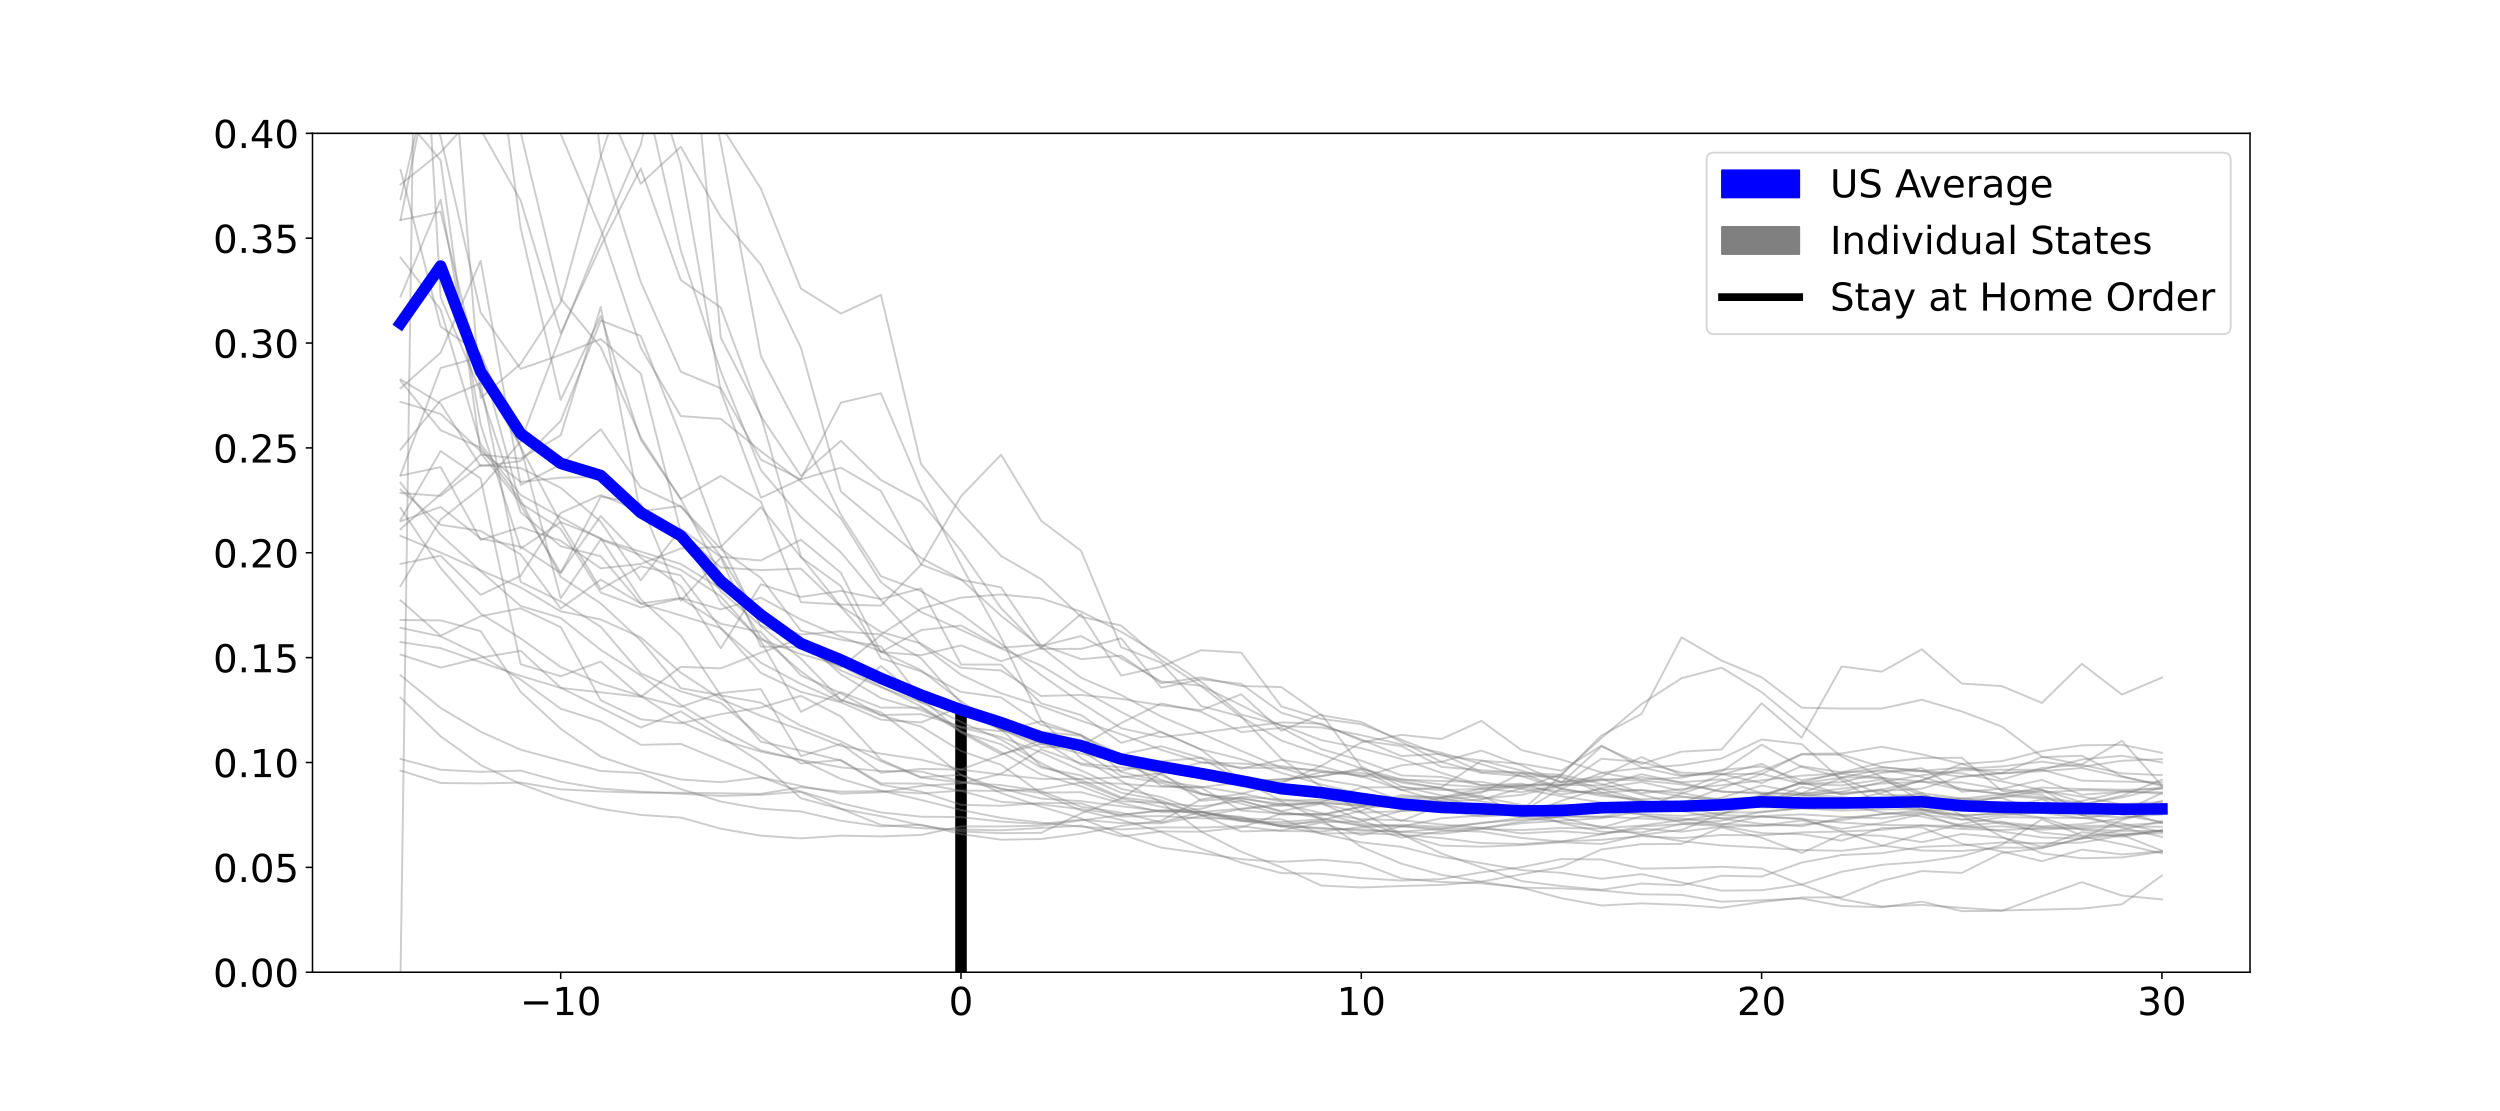 <?xml version="1.0" encoding="utf-8" standalone="no"?>
<!DOCTYPE svg PUBLIC "-//W3C//DTD SVG 1.1//EN"
  "http://www.w3.org/Graphics/SVG/1.1/DTD/svg11.dtd">
<!-- Created with matplotlib (https://matplotlib.org/) -->
<svg height="576pt" version="1.1" viewBox="0 0 1296 576" width="1296pt" xmlns="http://www.w3.org/2000/svg" xmlns:xlink="http://www.w3.org/1999/xlink">
 <defs>
  <style type="text/css">*{stroke-linecap:butt;stroke-linejoin:round;}</style>
 </defs>
 <g id="figure_1">
  <g id="patch_1">
   <path d="M 0 576 
L 1296 576 
L 1296 0 
L 0 0 
z
" style="fill:#ffffff;"/>
  </g>
  <g id="axes_1">
   <g id="patch_2">
    <path d="M 162 504 
L 1166.4 504 
L 1166.4 69.12 
L 162 69.12 
z
" style="fill:#ffffff;"/>
   </g>
   <g id="matplotlib.axis_1">
    <g id="xtick_1">
     <g id="line2d_1">
      <defs>
       <path d="M 0 0 
L 0 3.5 
" id="mdd36a8d485" style="stroke:#000000;stroke-width:0.8;"/>
      </defs>
      <g>
       <use style="stroke:#000000;stroke-width:0.8;" x="290.663" xlink:href="#mdd36a8d485" y="504"/>
      </g>
     </g>
     <g id="text_1">
      <!-- −10 -->
      <g transform="translate(269.558 526.197)scale(0.2 -0.2)">
       <defs>
        <path d="M 10.594 35.5 
L 73.188 35.5 
L 73.188 27.203 
L 10.594 27.203 
z
" id="DejaVuSans-8722"/>
        <path d="M 12.406 8.297 
L 28.516 8.297 
L 28.516 63.922 
L 10.984 60.406 
L 10.984 69.391 
L 28.422 72.906 
L 38.281 72.906 
L 38.281 8.297 
L 54.391 8.297 
L 54.391 0 
L 12.406 0 
z
" id="DejaVuSans-49"/>
        <path d="M 31.781 66.406 
Q 24.172 66.406 20.328 58.906 
Q 16.5 51.422 16.5 36.375 
Q 16.5 21.391 20.328 13.891 
Q 24.172 6.391 31.781 6.391 
Q 39.453 6.391 43.281 13.891 
Q 47.125 21.391 47.125 36.375 
Q 47.125 51.422 43.281 58.906 
Q 39.453 66.406 31.781 66.406 
z
M 31.781 74.219 
Q 44.047 74.219 50.516 64.516 
Q 56.984 54.828 56.984 36.375 
Q 56.984 17.969 50.516 8.266 
Q 44.047 -1.422 31.781 -1.422 
Q 19.531 -1.422 13.062 8.266 
Q 6.594 17.969 6.594 36.375 
Q 6.594 54.828 13.062 64.516 
Q 19.531 74.219 31.781 74.219 
z
" id="DejaVuSans-48"/>
       </defs>
       <use xlink:href="#DejaVuSans-8722"/>
       <use x="83.789" xlink:href="#DejaVuSans-49"/>
       <use x="147.412" xlink:href="#DejaVuSans-48"/>
      </g>
     </g>
    </g>
    <g id="xtick_2">
     <g id="line2d_2">
      <g>
       <use style="stroke:#000000;stroke-width:0.8;" x="498.183" xlink:href="#mdd36a8d485" y="504"/>
      </g>
     </g>
     <g id="text_2">
      <!-- 0 -->
      <g transform="translate(491.821 526.197)scale(0.2 -0.2)">
       <use xlink:href="#DejaVuSans-48"/>
      </g>
     </g>
    </g>
    <g id="xtick_3">
     <g id="line2d_3">
      <g>
       <use style="stroke:#000000;stroke-width:0.8;" x="705.704" xlink:href="#mdd36a8d485" y="504"/>
      </g>
     </g>
     <g id="text_3">
      <!-- 10 -->
      <g transform="translate(692.979 526.197)scale(0.2 -0.2)">
       <use xlink:href="#DejaVuSans-49"/>
       <use x="63.623" xlink:href="#DejaVuSans-48"/>
      </g>
     </g>
    </g>
    <g id="xtick_4">
     <g id="line2d_4">
      <g>
       <use style="stroke:#000000;stroke-width:0.8;" x="913.225" xlink:href="#mdd36a8d485" y="504"/>
      </g>
     </g>
     <g id="text_4">
      <!-- 20 -->
      <g transform="translate(900.5 526.197)scale(0.2 -0.2)">
       <defs>
        <path d="M 19.188 8.297 
L 53.609 8.297 
L 53.609 0 
L 7.328 0 
L 7.328 8.297 
Q 12.938 14.109 22.625 23.891 
Q 32.328 33.688 34.812 36.531 
Q 39.547 41.844 41.422 45.531 
Q 43.312 49.219 43.312 52.781 
Q 43.312 58.594 39.234 62.25 
Q 35.156 65.922 28.609 65.922 
Q 23.969 65.922 18.812 64.312 
Q 13.672 62.703 7.812 59.422 
L 7.812 69.391 
Q 13.766 71.781 18.938 73 
Q 24.125 74.219 28.422 74.219 
Q 39.75 74.219 46.484 68.547 
Q 53.219 62.891 53.219 53.422 
Q 53.219 48.922 51.531 44.891 
Q 49.859 40.875 45.406 35.406 
Q 44.188 33.984 37.641 27.219 
Q 31.109 20.453 19.188 8.297 
z
" id="DejaVuSans-50"/>
       </defs>
       <use xlink:href="#DejaVuSans-50"/>
       <use x="63.623" xlink:href="#DejaVuSans-48"/>
      </g>
     </g>
    </g>
    <g id="xtick_5">
     <g id="line2d_5">
      <g>
       <use style="stroke:#000000;stroke-width:0.8;" x="1120.745" xlink:href="#mdd36a8d485" y="504"/>
      </g>
     </g>
     <g id="text_5">
      <!-- 30 -->
      <g transform="translate(1108.02 526.197)scale(0.2 -0.2)">
       <defs>
        <path d="M 40.578 39.312 
Q 47.656 37.797 51.625 33 
Q 55.609 28.219 55.609 21.188 
Q 55.609 10.406 48.188 4.484 
Q 40.766 -1.422 27.094 -1.422 
Q 22.516 -1.422 17.656 -0.516 
Q 12.797 0.391 7.625 2.203 
L 7.625 11.719 
Q 11.719 9.328 16.594 8.109 
Q 21.484 6.891 26.812 6.891 
Q 36.078 6.891 40.938 10.547 
Q 45.797 14.203 45.797 21.188 
Q 45.797 27.641 41.281 31.266 
Q 36.766 34.906 28.719 34.906 
L 20.219 34.906 
L 20.219 43.016 
L 29.109 43.016 
Q 36.375 43.016 40.234 45.922 
Q 44.094 48.828 44.094 54.297 
Q 44.094 59.906 40.109 62.906 
Q 36.141 65.922 28.719 65.922 
Q 24.656 65.922 20.016 65.031 
Q 15.375 64.156 9.812 62.312 
L 9.812 71.094 
Q 15.438 72.656 20.344 73.438 
Q 25.25 74.219 29.594 74.219 
Q 40.828 74.219 47.359 69.109 
Q 53.906 64.016 53.906 55.328 
Q 53.906 49.266 50.438 45.094 
Q 46.969 40.922 40.578 39.312 
z
" id="DejaVuSans-51"/>
       </defs>
       <use xlink:href="#DejaVuSans-51"/>
       <use x="63.623" xlink:href="#DejaVuSans-48"/>
      </g>
     </g>
    </g>
   </g>
   <g id="matplotlib.axis_2">
    <g id="ytick_1">
     <g id="line2d_6">
      <defs>
       <path d="M 0 0 
L -3.5 0 
" id="me620cde88b" style="stroke:#000000;stroke-width:0.8;"/>
      </defs>
      <g>
       <use style="stroke:#000000;stroke-width:0.8;" x="162" xlink:href="#me620cde88b" y="504"/>
      </g>
     </g>
     <g id="text_6">
      <!-- 0.00 -->
      <g transform="translate(110.469 511.598)scale(0.2 -0.2)">
       <defs>
        <path d="M 10.688 12.406 
L 21 12.406 
L 21 0 
L 10.688 0 
z
" id="DejaVuSans-46"/>
       </defs>
       <use xlink:href="#DejaVuSans-48"/>
       <use x="63.623" xlink:href="#DejaVuSans-46"/>
       <use x="95.41" xlink:href="#DejaVuSans-48"/>
       <use x="159.033" xlink:href="#DejaVuSans-48"/>
      </g>
     </g>
    </g>
    <g id="ytick_2">
     <g id="line2d_7">
      <g>
       <use style="stroke:#000000;stroke-width:0.8;" x="162" xlink:href="#me620cde88b" y="449.64"/>
      </g>
     </g>
     <g id="text_7">
      <!-- 0.05 -->
      <g transform="translate(110.469 457.238)scale(0.2 -0.2)">
       <defs>
        <path d="M 10.797 72.906 
L 49.516 72.906 
L 49.516 64.594 
L 19.828 64.594 
L 19.828 46.734 
Q 21.969 47.469 24.109 47.828 
Q 26.266 48.188 28.422 48.188 
Q 40.625 48.188 47.75 41.5 
Q 54.891 34.812 54.891 23.391 
Q 54.891 11.625 47.562 5.094 
Q 40.234 -1.422 26.906 -1.422 
Q 22.312 -1.422 17.547 -0.641 
Q 12.797 0.141 7.719 1.703 
L 7.719 11.625 
Q 12.109 9.234 16.797 8.062 
Q 21.484 6.891 26.703 6.891 
Q 35.156 6.891 40.078 11.328 
Q 45.016 15.766 45.016 23.391 
Q 45.016 31 40.078 35.438 
Q 35.156 39.891 26.703 39.891 
Q 22.75 39.891 18.812 39.016 
Q 14.891 38.141 10.797 36.281 
z
" id="DejaVuSans-53"/>
       </defs>
       <use xlink:href="#DejaVuSans-48"/>
       <use x="63.623" xlink:href="#DejaVuSans-46"/>
       <use x="95.41" xlink:href="#DejaVuSans-48"/>
       <use x="159.033" xlink:href="#DejaVuSans-53"/>
      </g>
     </g>
    </g>
    <g id="ytick_3">
     <g id="line2d_8">
      <g>
       <use style="stroke:#000000;stroke-width:0.8;" x="162" xlink:href="#me620cde88b" y="395.28"/>
      </g>
     </g>
     <g id="text_8">
      <!-- 0.10 -->
      <g transform="translate(110.469 402.878)scale(0.2 -0.2)">
       <use xlink:href="#DejaVuSans-48"/>
       <use x="63.623" xlink:href="#DejaVuSans-46"/>
       <use x="95.41" xlink:href="#DejaVuSans-49"/>
       <use x="159.033" xlink:href="#DejaVuSans-48"/>
      </g>
     </g>
    </g>
    <g id="ytick_4">
     <g id="line2d_9">
      <g>
       <use style="stroke:#000000;stroke-width:0.8;" x="162" xlink:href="#me620cde88b" y="340.92"/>
      </g>
     </g>
     <g id="text_9">
      <!-- 0.15 -->
      <g transform="translate(110.469 348.518)scale(0.2 -0.2)">
       <use xlink:href="#DejaVuSans-48"/>
       <use x="63.623" xlink:href="#DejaVuSans-46"/>
       <use x="95.41" xlink:href="#DejaVuSans-49"/>
       <use x="159.033" xlink:href="#DejaVuSans-53"/>
      </g>
     </g>
    </g>
    <g id="ytick_5">
     <g id="line2d_10">
      <g>
       <use style="stroke:#000000;stroke-width:0.8;" x="162" xlink:href="#me620cde88b" y="286.56"/>
      </g>
     </g>
     <g id="text_10">
      <!-- 0.20 -->
      <g transform="translate(110.469 294.158)scale(0.2 -0.2)">
       <use xlink:href="#DejaVuSans-48"/>
       <use x="63.623" xlink:href="#DejaVuSans-46"/>
       <use x="95.41" xlink:href="#DejaVuSans-50"/>
       <use x="159.033" xlink:href="#DejaVuSans-48"/>
      </g>
     </g>
    </g>
    <g id="ytick_6">
     <g id="line2d_11">
      <g>
       <use style="stroke:#000000;stroke-width:0.8;" x="162" xlink:href="#me620cde88b" y="232.2"/>
      </g>
     </g>
     <g id="text_11">
      <!-- 0.25 -->
      <g transform="translate(110.469 239.798)scale(0.2 -0.2)">
       <use xlink:href="#DejaVuSans-48"/>
       <use x="63.623" xlink:href="#DejaVuSans-46"/>
       <use x="95.41" xlink:href="#DejaVuSans-50"/>
       <use x="159.033" xlink:href="#DejaVuSans-53"/>
      </g>
     </g>
    </g>
    <g id="ytick_7">
     <g id="line2d_12">
      <g>
       <use style="stroke:#000000;stroke-width:0.8;" x="162" xlink:href="#me620cde88b" y="177.84"/>
      </g>
     </g>
     <g id="text_12">
      <!-- 0.30 -->
      <g transform="translate(110.469 185.438)scale(0.2 -0.2)">
       <use xlink:href="#DejaVuSans-48"/>
       <use x="63.623" xlink:href="#DejaVuSans-46"/>
       <use x="95.41" xlink:href="#DejaVuSans-51"/>
       <use x="159.033" xlink:href="#DejaVuSans-48"/>
      </g>
     </g>
    </g>
    <g id="ytick_8">
     <g id="line2d_13">
      <g>
       <use style="stroke:#000000;stroke-width:0.8;" x="162" xlink:href="#me620cde88b" y="123.48"/>
      </g>
     </g>
     <g id="text_13">
      <!-- 0.35 -->
      <g transform="translate(110.469 131.078)scale(0.2 -0.2)">
       <use xlink:href="#DejaVuSans-48"/>
       <use x="63.623" xlink:href="#DejaVuSans-46"/>
       <use x="95.41" xlink:href="#DejaVuSans-51"/>
       <use x="159.033" xlink:href="#DejaVuSans-53"/>
      </g>
     </g>
    </g>
    <g id="ytick_9">
     <g id="line2d_14">
      <g>
       <use style="stroke:#000000;stroke-width:0.8;" x="162" xlink:href="#me620cde88b" y="69.12"/>
      </g>
     </g>
     <g id="text_14">
      <!-- 0.40 -->
      <g transform="translate(110.469 76.718)scale(0.2 -0.2)">
       <defs>
        <path d="M 37.797 64.312 
L 12.891 25.391 
L 37.797 25.391 
z
M 35.203 72.906 
L 47.609 72.906 
L 47.609 25.391 
L 58.016 25.391 
L 58.016 17.188 
L 47.609 17.188 
L 47.609 0 
L 37.797 0 
L 37.797 17.188 
L 4.891 17.188 
L 4.891 26.703 
z
" id="DejaVuSans-52"/>
       </defs>
       <use xlink:href="#DejaVuSans-48"/>
       <use x="63.623" xlink:href="#DejaVuSans-46"/>
       <use x="95.41" xlink:href="#DejaVuSans-52"/>
       <use x="159.033" xlink:href="#DejaVuSans-48"/>
      </g>
     </g>
    </g>
   </g>
   <g id="LineCollection_1">
    <path clip-path="url(#pc698994e70)" d="M 498.183 504 
L 498.183 367.97 
" style="fill:none;stroke:#000000;stroke-width:6;"/>
   </g>
   <g id="line2d_15">
    <path clip-path="url(#pc698994e70)" d="M 207.655 393.473 
L 228.407 399.031 
L 249.159 400.128 
L 269.911 399.505 
L 290.663 405.213 
L 311.415 408.792 
L 332.167 410.407 
L 352.919 411.47 
L 373.671 412.604 
L 394.423 412.025 
L 415.175 410.355 
L 435.927 416.404 
L 456.679 421.147 
L 477.431 423.349 
L 498.183 423.616 
L 518.936 425.882 
L 539.688 427.171 
L 560.44 424.879 
L 581.192 426.7 
L 601.944 426.792 
L 622.696 423.025 
L 643.448 419.49 
L 664.2 417.444 
L 684.952 415.865 
L 705.704 408.221 
L 726.456 408.077 
L 747.208 409.593 
L 767.96 408.935 
L 788.712 406.748 
L 809.464 406.869 
L 830.217 407.152 
L 850.969 401.349 
L 871.721 405.817 
L 892.473 410.537 
L 913.225 410.829 
L 933.977 412.005 
L 954.729 414.838 
L 975.481 414.244 
L 996.233 411.125 
L 1016.985 413.909 
L 1037.737 416.724 
L 1058.489 418.193 
L 1079.241 416.999 
L 1099.993 413.396 
L 1120.745 408.416 
" style="fill:none;stroke:#808080;stroke-linecap:square;stroke-opacity:0.4;"/>
   </g>
   <g id="line2d_16">
    <path clip-path="url(#pc698994e70)" d="M 207.655 153.706 
L 228.407 103.559 
L 249.159 220.079 
L 269.911 284.381 
L 290.663 270.622 
L 311.415 278.969 
L 332.167 310.748 
L 352.919 329.494 
L 373.671 360.502 
L 394.423 384.493 
L 415.175 389.104 
L 435.927 394.238 
L 456.679 406.773 
L 477.431 410.372 
L 498.183 417.192 
L 518.936 417.734 
L 539.688 416.199 
L 560.44 416.483 
L 581.192 423.276 
L 601.944 423.061 
L 622.696 424.23 
L 643.448 424.409 
L 664.2 424.712 
L 684.952 432.167 
L 705.704 436.677 
L 726.456 438.99 
L 747.208 444.194 
L 767.96 447.432 
L 788.712 451.05 
L 809.464 452.489 
L 830.217 455.563 
L 850.969 453.149 
L 871.721 457.476 
L 892.473 461.709 
L 913.225 461.499 
L 933.977 458.505 
L 954.729 451.899 
L 975.481 448.329 
L 996.233 446.773 
L 1016.985 443.817 
L 1037.737 437.977 
L 1058.489 424.732 
L 1079.241 433.126 
L 1099.993 432.833 
L 1120.745 440.98 
" style="fill:none;stroke:#808080;stroke-linecap:square;stroke-opacity:0.4;"/>
   </g>
   <g id="line2d_17">
    <path clip-path="url(#pc698994e70)" d="M 207.655 197.496 
L 228.407 223.028 
L 249.159 232.084 
L 269.911 259.251 
L 290.663 299.037 
L 311.415 312.824 
L 332.167 332.066 
L 352.919 356.771 
L 373.671 360.496 
L 394.423 364.29 
L 415.175 376.269 
L 435.927 384.346 
L 456.679 394.59 
L 477.431 403.117 
L 498.183 405.721 
L 518.936 406.987 
L 539.688 410.081 
L 560.44 418.233 
L 581.192 421.282 
L 601.944 426.303 
L 622.696 420.925 
L 643.448 419.189 
L 664.2 416.719 
L 684.952 415.894 
L 705.704 417.917 
L 726.456 418.607 
L 747.208 413.497 
L 767.96 410.306 
L 788.712 407.372 
L 809.464 406.919 
L 830.217 403.75 
L 850.969 411.215 
L 871.721 409.05 
L 892.473 407.048 
L 913.225 404.523 
L 933.977 402.101 
L 954.729 400.914 
L 975.481 397.779 
L 996.233 399.605 
L 1016.985 397.892 
L 1037.737 400.932 
L 1058.489 399.815 
L 1079.241 398.163 
L 1099.993 402.676 
L 1120.745 406.768 
" style="fill:none;stroke:#808080;stroke-linecap:square;stroke-opacity:0.4;"/>
   </g>
   <g id="line2d_18">
    <path clip-path="url(#pc698994e70)" d="M 207.655 277.778 
L 228.407 286.464 
L 249.159 295.651 
L 269.911 304.522 
L 290.663 316.924 
L 311.415 321.126 
L 332.167 330.462 
L 352.919 348.728 
L 373.671 362.354 
L 394.423 371.09 
L 415.175 378.435 
L 435.927 386.65 
L 456.679 390.706 
L 477.431 393.822 
L 498.183 398.975 
L 518.936 401.575 
L 539.688 403.76 
L 560.44 403.808 
L 581.192 402.929 
L 601.944 400.903 
L 622.696 395.256 
L 643.448 395.836 
L 664.2 397.121 
L 684.952 400.099 
L 705.704 400.717 
L 726.456 404.09 
L 747.208 404.896 
L 767.96 405.308 
L 788.712 408.938 
L 809.464 412.763 
L 830.217 416.019 
L 850.969 417.951 
L 871.721 419.024 
L 892.473 418.47 
L 913.225 415.018 
L 933.977 415.656 
L 954.729 415.652 
L 975.481 415.691 
L 996.233 414.473 
L 1016.985 414.005 
L 1037.737 411.853 
L 1058.489 408.278 
L 1079.241 408.989 
L 1099.993 409.38 
L 1120.745 408.972 
" style="fill:none;stroke:#808080;stroke-linecap:square;stroke-opacity:0.4;"/>
   </g>
   <g id="line2d_19">
    <path clip-path="url(#pc698994e70)" d="M 207.655 208.338 
L 228.407 214.55 
L 249.159 233.853 
L 269.911 249.8 
L 290.663 247.639 
L 311.415 247.191 
L 332.167 267.674 
L 352.919 274.907 
L 373.671 312.537 
L 394.423 331.428 
L 415.175 339.066 
L 435.927 345.086 
L 456.679 355.986 
L 477.431 366.143 
L 498.183 378.957 
L 518.936 389.86 
L 539.688 401.52 
L 560.44 407.601 
L 581.192 415.427 
L 601.944 416.199 
L 622.696 418.045 
L 643.448 415.205 
L 664.2 420.395 
L 684.952 416.642 
L 705.704 421.289 
L 726.456 420.48 
L 747.208 419.828 
L 767.96 418.432 
L 788.712 419.5 
L 809.464 416.858 
L 830.217 419.372 
L 850.969 418.899 
L 871.721 411.365 
L 892.473 404.675 
L 913.225 399.693 
L 933.977 391.176 
L 954.729 391.273 
L 975.481 397.636 
L 996.233 399.785 
L 1016.985 400.874 
L 1037.737 405.096 
L 1058.489 409.493 
L 1079.241 415.878 
L 1099.993 422.387 
L 1120.745 426.208 
" style="fill:none;stroke:#808080;stroke-linecap:square;stroke-opacity:0.4;"/>
   </g>
   <g id="line2d_20">
    <path clip-path="url(#pc698994e70)" d="M 235.844 -1 
L 249.159 67.147 
L 269.911 103.946 
L 290.663 172.799 
L 311.415 127.613 
L 332.167 87.301 
L 352.919 145.195 
L 373.671 159.44 
L 394.423 215.651 
L 415.175 246.724 
L 435.927 228.493 
L 456.679 248.857 
L 477.431 260.117 
L 498.183 285.454 
L 518.936 315.231 
L 539.688 336.407 
L 560.44 336.384 
L 581.192 330.877 
L 601.944 356.508 
L 622.696 352.115 
L 643.448 354.54 
L 664.2 369.503 
L 684.952 375.643 
L 705.704 383.36 
L 726.456 391.947 
L 747.208 390.805 
L 767.96 400.208 
L 788.712 400.665 
L 809.464 408.794 
L 830.217 412.636 
L 850.969 414.314 
L 871.721 413.24 
L 892.473 414.133 
L 913.225 413.231 
L 933.977 405.412 
L 954.729 411.944 
L 975.481 409.222 
L 996.233 419.568 
L 1016.985 424.81 
L 1037.737 426.047 
L 1058.489 431.59 
L 1079.241 433.638 
L 1099.993 437.65 
L 1120.745 442.388 
" style="fill:none;stroke:#808080;stroke-linecap:square;stroke-opacity:0.4;"/>
   </g>
   <g id="line2d_21">
    <path clip-path="url(#pc698994e70)" d="M 207.655 12.843 
L 228.407 70.892 
L 249.159 161.997 
L 269.911 191.219 
L 290.663 183.958 
L 311.415 175.779 
L 332.167 193.679 
L 352.919 275.873 
L 373.671 294.192 
L 394.423 295.558 
L 415.175 294.78 
L 435.927 314.615 
L 456.679 338.024 
L 477.431 339.661 
L 498.183 334.569 
L 518.936 342.762 
L 539.688 335.952 
L 560.44 318.276 
L 581.192 350.199 
L 601.944 345.606 
L 622.696 337.076 
L 643.448 338.342 
L 664.2 366.161 
L 684.952 372.63 
L 705.704 375.457 
L 726.456 383.5 
L 747.208 391.607 
L 767.96 394.27 
L 788.712 399.466 
L 809.464 405.31 
L 830.217 402.609 
L 850.969 392.426 
L 871.721 401.882 
L 892.473 401.291 
L 913.225 405.936 
L 933.977 397.204 
L 954.729 400.394 
L 975.481 395.404 
L 996.233 392.963 
L 1016.985 392.829 
L 1037.737 409.985 
L 1058.489 412.041 
L 1079.241 422.497 
L 1099.993 423.764 
L 1120.745 422.252 
" style="fill:none;stroke:#808080;stroke-linecap:square;stroke-opacity:0.4;"/>
   </g>
   <g id="line2d_22">
    <path clip-path="url(#pc698994e70)" d="M 207.655 250.279 
L 228.407 277.235 
L 249.159 296.035 
L 269.911 314.176 
L 290.663 320.362 
L 311.415 336.918 
L 332.167 350.148 
L 352.919 365.391 
L 373.671 378.293 
L 394.423 389.013 
L 415.175 393.881 
L 435.927 403.76 
L 456.679 409.912 
L 477.431 414.703 
L 498.183 419.902 
L 518.936 423.998 
L 539.688 426.482 
L 560.44 428.577 
L 581.192 429.982 
L 601.944 428.906 
L 622.696 429.025 
L 643.448 428.318 
L 664.2 430.817 
L 684.952 431.014 
L 705.704 428.802 
L 726.456 428.243 
L 747.208 430.363 
L 767.96 431.13 
L 788.712 434.403 
L 809.464 436.309 
L 830.217 432.476 
L 850.969 428.38 
L 871.721 427.27 
L 892.473 425.467 
L 913.225 420.709 
L 933.977 419.09 
L 954.729 420.221 
L 975.481 419.608 
L 996.233 419.438 
L 1016.985 422.446 
L 1037.737 427.12 
L 1058.489 428.802 
L 1079.241 429.762 
L 1099.993 430.734 
L 1120.745 430.703 
" style="fill:none;stroke:#808080;stroke-linecap:square;stroke-opacity:0.4;"/>
   </g>
   <g id="line2d_23">
    <path clip-path="url(#pc698994e70)" d="M 207.655 311.202 
L 228.407 329.568 
L 249.159 319.448 
L 269.911 315.329 
L 290.663 325.116 
L 311.415 363.01 
L 332.167 372.88 
L 352.919 374.96 
L 373.671 370.228 
L 394.423 366.778 
L 415.175 360.71 
L 435.927 371.437 
L 456.679 393.848 
L 477.431 402.884 
L 498.183 401.711 
L 518.936 409.114 
L 539.688 410.915 
L 560.44 410.664 
L 581.192 416.356 
L 601.944 421.054 
L 622.696 420.873 
L 643.448 425.257 
L 664.2 427.145 
L 684.952 426.105 
L 705.704 425.864 
L 726.456 420.402 
L 747.208 417.724 
L 767.96 422.159 
L 788.712 422.946 
L 809.464 423.914 
L 830.217 429.024 
L 850.969 423.17 
L 871.721 424.181 
L 892.473 427.107 
L 913.225 427.993 
L 933.977 425.32 
L 954.729 429.674 
L 975.481 426.689 
L 996.233 422.054 
L 1016.985 424.894 
L 1037.737 422.524 
L 1058.489 421.331 
L 1079.241 422.438 
L 1099.993 419.215 
L 1120.745 420.481 
" style="fill:none;stroke:#808080;stroke-linecap:square;stroke-opacity:0.4;"/>
   </g>
   <g id="line2d_24">
    <path clip-path="url(#pc698994e70)" d="M 207.655 58.269 
L 228.407 83.11 
L 249.159 234.777 
L 269.911 260.841 
L 290.663 274.218 
L 311.415 307.18 
L 332.167 314.892 
L 352.919 310.235 
L 373.671 323.367 
L 394.423 327.641 
L 415.175 350.123 
L 435.927 359.422 
L 456.679 370.882 
L 477.431 376.614 
L 498.183 389.334 
L 518.936 396.499 
L 539.688 411.235 
L 560.44 420.15 
L 581.192 425.048 
L 601.944 431.222 
L 622.696 439.992 
L 643.448 447.2 
L 664.2 452.595 
L 684.952 452.951 
L 705.704 455.217 
L 726.456 456.501 
L 747.208 455.656 
L 767.96 452.223 
L 788.712 449.539 
L 809.464 445.33 
L 830.217 445.577 
L 850.969 450.304 
L 871.721 449.981 
L 892.473 449.349 
L 913.225 450.293 
L 933.977 458.581 
L 954.729 466.102 
L 975.481 469.964 
L 996.233 469.07 
L 1016.985 470.635 
L 1037.737 471.953 
L 1058.489 471.528 
L 1079.241 471.03 
L 1099.993 468.801 
L 1120.745 453.869 
" style="fill:none;stroke:#808080;stroke-linecap:square;stroke-opacity:0.4;"/>
   </g>
   <g id="line2d_25">
    <path clip-path="url(#pc698994e70)" d="M 232.44 -1 
L 249.159 206.321 
L 269.911 188.589 
L 290.663 156.779 
L 311.415 81.2 
L 332.167 18.792 
L 352.919 85.364 
L 373.671 203.004 
L 394.423 258.031 
L 415.175 248.303 
L 435.927 208.69 
L 456.679 203.859 
L 477.431 252.716 
L 498.183 292.931 
L 518.936 330.62 
L 539.688 373.425 
L 560.44 393.042 
L 581.192 404.83 
L 601.944 415.95 
L 622.696 431.071 
L 643.448 441.568 
L 664.2 449.569 
L 684.952 459.066 
L 705.704 460.051 
L 726.456 459.316 
L 747.208 458.731 
L 767.96 457.015 
L 788.712 453.278 
L 809.464 449.428 
L 830.217 440.353 
L 850.969 437.596 
L 871.721 437.497 
L 892.473 428.88 
L 913.225 434.265 
L 933.977 442.171 
L 954.729 432.612 
L 975.481 433.237 
L 996.233 436.561 
L 1016.985 432.329 
L 1037.737 434.255 
L 1058.489 438.857 
L 1079.241 431.413 
L 1099.993 433.773 
L 1120.745 430.606 
" style="fill:none;stroke:#808080;stroke-linecap:square;stroke-opacity:0.4;"/>
   </g>
   <g id="line2d_26">
    <path clip-path="url(#pc698994e70)" d="M 301.225 -1 
L 311.415 80.549 
L 332.167 146.2 
L 352.919 192.723 
L 373.671 201.286 
L 394.423 238.294 
L 415.175 248.455 
L 435.927 242.438 
L 456.679 254.55 
L 477.431 292.644 
L 498.183 300.593 
L 518.936 304.495 
L 539.688 334.905 
L 560.44 329.709 
L 581.192 341.247 
L 601.944 353.296 
L 622.696 355.483 
L 643.448 365.6 
L 664.2 376.384 
L 684.952 377.125 
L 705.704 381.125 
L 726.456 385.885 
L 747.208 390.221 
L 767.96 396.095 
L 788.712 402.44 
L 809.464 402.622 
L 830.217 409.039 
L 850.969 409.631 
L 871.721 411.12 
L 892.473 414.939 
L 913.225 414.562 
L 933.977 414.718 
L 954.729 415.815 
L 975.481 411.039 
L 996.233 404.392 
L 1016.985 398.623 
L 1037.737 397.327 
L 1058.489 394.857 
L 1079.241 397.53 
L 1099.993 394.389 
L 1120.745 393.523 
" style="fill:none;stroke:#808080;stroke-linecap:square;stroke-opacity:0.4;"/>
   </g>
   <g id="line2d_27">
    <path clip-path="url(#pc698994e70)" d="M 207.655 113.877 
L 228.407 10.698 
L 232.853 -1 
M 298.873 -1 
L 311.415 47.498 
L 332.167 95.252 
L 352.919 76.094 
L 373.671 112.558 
L 394.423 137.208 
L 415.175 180.257 
L 435.927 254.824 
L 456.679 272.164 
L 477.431 289.211 
L 498.183 300.29 
L 518.936 319.225 
L 539.688 335.484 
L 560.44 351.366 
L 581.192 360.306 
L 601.944 371.472 
L 622.696 380.179 
L 643.448 389.239 
L 664.2 398.041 
L 684.952 404.063 
L 705.704 407.471 
L 726.456 415.165 
L 747.208 420.032 
L 767.96 423.253 
L 788.712 422.1 
L 809.464 418.831 
L 830.217 416.787 
L 850.969 418.897 
L 871.721 420.501 
L 892.473 419.428 
L 913.225 417.09 
L 933.977 412.783 
L 954.729 410.396 
L 975.481 405.43 
L 996.233 401.921 
L 1016.985 399.364 
L 1037.737 399.018 
L 1058.489 399.053 
L 1079.241 404.679 
L 1099.993 405.149 
L 1120.745 405.591 
" style="fill:none;stroke:#808080;stroke-linecap:square;stroke-opacity:0.4;"/>
   </g>
   <g id="line2d_28">
    <path clip-path="url(#pc698994e70)" d="M 207.655 274.263 
L 228.407 256.19 
L 249.159 235.711 
L 269.911 237.784 
L 290.663 225.683 
L 311.415 159.087 
L 332.167 266.885 
L 352.919 277.757 
L 373.671 306.51 
L 394.423 324.382 
L 415.175 331.831 
L 435.927 339.866 
L 456.679 349.858 
L 477.431 364.075 
L 498.183 368.179 
L 518.936 377.941 
L 539.688 387.453 
L 560.44 386.916 
L 581.192 391.945 
L 601.944 407.429 
L 622.696 408.446 
L 643.448 420.205 
L 664.2 421.72 
L 684.952 422.751 
L 705.704 418.058 
L 726.456 425.674 
L 747.208 417.37 
L 767.96 419.832 
L 788.712 420.364 
L 809.464 401.801 
L 830.217 381.275 
L 850.969 370.091 
L 871.721 330.401 
L 892.473 342.468 
L 913.225 351.095 
L 933.977 366.873 
L 954.729 367.328 
L 975.481 367.318 
L 996.233 362.757 
L 1016.985 368.816 
L 1037.737 376.645 
L 1058.489 392.236 
L 1079.241 396.516 
L 1099.993 400.912 
L 1120.745 401.834 
" style="fill:none;stroke:#808080;stroke-linecap:square;stroke-opacity:0.4;"/>
   </g>
   <g id="line2d_29">
    <path clip-path="url(#pc698994e70)" d="M 207.655 201.292 
L 228.407 182.816 
L 249.159 135.171 
L 269.911 251.368 
L 290.663 240.752 
L 311.415 222.513 
L 332.167 252.695 
L 352.919 262.527 
L 373.671 284.555 
L 394.423 299.595 
L 415.175 326.972 
L 435.927 331.58 
L 456.679 335.082 
L 477.431 361.97 
L 498.183 379.712 
L 518.936 391.003 
L 539.688 385.652 
L 560.44 386.599 
L 581.192 374.837 
L 601.944 364.66 
L 622.696 368.933 
L 643.448 379.518 
L 664.2 377.282 
L 684.952 388.348 
L 705.704 394.326 
L 726.456 401.952 
L 747.208 402.8 
L 767.96 407.133 
L 788.712 406.245 
L 809.464 411.765 
L 830.217 409.079 
L 850.969 414.772 
L 871.721 418.761 
L 892.473 413.484 
L 913.225 407.191 
L 933.977 411.237 
L 954.729 403.354 
L 975.481 411.992 
L 996.233 412.493 
L 1016.985 414.431 
L 1037.737 413.582 
L 1058.489 421.335 
L 1079.241 424.142 
L 1099.993 421.663 
L 1120.745 415.104 
" style="fill:none;stroke:#808080;stroke-linecap:square;stroke-opacity:0.4;"/>
   </g>
   <g id="line2d_30">
    <path clip-path="url(#pc698994e70)" d="M 207.655 35.528 
L 228.407 20.148 
L 249.159 25.879 
L 269.911 68.695 
L 290.663 154.833 
L 311.415 180.034 
L 332.167 226.735 
L 352.919 258.654 
L 373.671 246.717 
L 394.423 259.979 
L 415.175 312.157 
L 435.927 313.384 
L 456.679 313.956 
L 477.431 292.81 
L 498.183 257.306 
L 518.936 235.724 
L 539.688 269.917 
L 560.44 285.526 
L 581.192 335.492 
L 601.944 343.541 
L 622.696 366.034 
L 643.448 371.519 
L 664.2 393.271 
L 684.952 407.893 
L 705.704 421.017 
L 726.456 432.468 
L 747.208 442.452 
L 767.96 449.646 
L 788.712 456.755 
L 809.464 459.354 
L 830.217 461.284 
L 850.969 458.06 
L 871.721 458.947 
L 892.473 453.965 
L 913.225 454.421 
L 933.977 447.149 
L 954.729 443.237 
L 975.481 442.308 
L 996.233 438.996 
L 1016.985 438.223 
L 1037.737 436.748 
L 1058.489 437.112 
L 1079.241 436.807 
L 1099.993 433.053 
L 1120.745 430.702 
" style="fill:none;stroke:#808080;stroke-linecap:square;stroke-opacity:0.4;"/>
   </g>
   <g id="line2d_31">
    <path clip-path="url(#pc698994e70)" d="M 207.655 339.332 
L 228.407 346.081 
L 249.159 340.972 
L 269.911 337.371 
L 290.663 356.503 
L 311.415 366.794 
L 332.167 377.164 
L 352.919 368.766 
L 373.671 381.903 
L 394.423 395.146 
L 415.175 413.83 
L 435.927 419.351 
L 456.679 423.119 
L 477.431 427.85 
L 498.183 431.001 
L 518.936 431.914 
L 539.688 431.771 
L 560.44 421.632 
L 581.192 413.995 
L 601.944 400.656 
L 622.696 415.143 
L 643.448 413.576 
L 664.2 417.68 
L 684.952 416.468 
L 705.704 425.42 
L 726.456 432.736 
L 747.208 438.377 
L 767.96 438.924 
L 788.712 438.117 
L 809.464 436.634 
L 830.217 437.535 
L 850.969 432.747 
L 871.721 430.25 
L 892.473 421.917 
L 913.225 416.788 
L 933.977 408.02 
L 954.729 411.617 
L 975.481 409.332 
L 996.233 404.752 
L 1016.985 395.844 
L 1037.737 404.091 
L 1058.489 398.102 
L 1079.241 396.296 
L 1099.993 384.012 
L 1120.745 407.371 
" style="fill:none;stroke:#808080;stroke-linecap:square;stroke-opacity:0.4;"/>
   </g>
   <g id="line2d_32">
    <path clip-path="url(#pc698994e70)" d="M 207.655 246.256 
L 228.407 190.752 
L 249.159 185.041 
L 269.911 261.893 
L 290.663 296.897 
L 311.415 267.521 
L 332.167 289.194 
L 352.919 303.901 
L 373.671 336.069 
L 394.423 302.878 
L 415.175 309.448 
L 435.927 306.336 
L 456.679 310.575 
L 477.431 305.022 
L 498.183 344.502 
L 518.936 344.528 
L 539.688 364.599 
L 560.44 370.685 
L 581.192 385.092 
L 601.944 379.293 
L 622.696 388.694 
L 643.448 404.405 
L 664.2 415.098 
L 684.952 414.665 
L 705.704 417.049 
L 726.456 418.538 
L 747.208 414.973 
L 767.96 412.409 
L 788.712 422.859 
L 809.464 415.119 
L 830.217 408.371 
L 850.969 405.428 
L 871.721 410.048 
L 892.473 401.517 
L 913.225 395.944 
L 933.977 406.383 
L 954.729 405.488 
L 975.481 400.65 
L 996.233 398.19 
L 1016.985 410.418 
L 1037.737 408.933 
L 1058.489 404.287 
L 1079.241 411.998 
L 1099.993 410.474 
L 1120.745 410.729 
" style="fill:none;stroke:#808080;stroke-linecap:square;stroke-opacity:0.4;"/>
   </g>
   <g id="line2d_33">
    <path clip-path="url(#pc698994e70)" d="M 207.655 303.755 
L 228.407 269.31 
L 249.159 252.837 
L 269.911 228.824 
L 290.663 173.985 
L 311.415 122.927 
L 332.167 75.101 
L 348.27 -1 
M 357.615 -1 
L 373.671 74.131 
L 394.423 184.602 
L 415.175 224.174 
L 435.927 266.895 
L 456.679 298.713 
L 477.431 306.455 
L 498.183 318.281 
L 518.936 333.805 
L 539.688 349.9 
L 560.44 364.259 
L 581.192 377.519 
L 601.944 382.11 
L 622.696 379.761 
L 643.448 377.1 
L 664.2 374.486 
L 684.952 375.174 
L 705.704 383.948 
L 726.456 386.755 
L 747.208 397.553 
L 767.96 399.262 
L 788.712 400.554 
L 809.464 401.678 
L 830.217 406.426 
L 850.969 411.888 
L 871.721 417.277 
L 892.473 418.569 
L 913.225 412.025 
L 933.977 406.069 
L 954.729 403.076 
L 975.481 398.861 
L 996.233 402.706 
L 1016.985 408.949 
L 1037.737 411.713 
L 1058.489 413.222 
L 1079.241 416.254 
L 1099.993 420.575 
L 1120.745 426.558 
" style="fill:none;stroke:#808080;stroke-linecap:square;stroke-opacity:0.4;"/>
   </g>
   <g id="line2d_34">
    <path clip-path="url(#pc698994e70)" d="M 207.655 263.362 
L 228.407 294.47 
L 249.159 318.109 
L 269.911 330.964 
L 290.663 345.799 
L 311.415 354.359 
L 332.167 360.734 
L 352.919 374.147 
L 373.671 383.461 
L 394.423 389.666 
L 415.175 393.953 
L 435.927 397.798 
L 456.679 399.709 
L 477.431 399.948 
L 498.183 405.154 
L 518.936 408.712 
L 539.688 413.979 
L 560.44 415.338 
L 581.192 417.965 
L 601.944 420.37 
L 622.696 420.788 
L 643.448 424.626 
L 664.2 428.013 
L 684.952 429.617 
L 705.704 429.942 
L 726.456 431.325 
L 747.208 432.185 
L 767.96 429.794 
L 788.712 430.311 
L 809.464 429.241 
L 830.217 429.403 
L 850.969 427.961 
L 871.721 425.138 
L 892.473 421.941 
L 913.225 414.243 
L 933.977 411.698 
L 954.729 413.171 
L 975.481 415.27 
L 996.233 415.015 
L 1016.985 416.03 
L 1037.737 413.524 
L 1058.489 409.897 
L 1079.241 412.973 
L 1099.993 417.046 
L 1120.745 419.527 
" style="fill:none;stroke:#808080;stroke-linecap:square;stroke-opacity:0.4;"/>
   </g>
   <g id="line2d_35">
    <path clip-path="url(#pc698994e70)" d="M 207.655 269.431 
L 228.407 233.816 
L 249.159 248.047 
L 269.911 344.352 
L 290.663 350.55 
L 311.415 342.967 
L 332.167 361.046 
L 352.919 366.437 
L 373.671 359.218 
L 394.423 357.215 
L 415.175 391.965 
L 435.927 385.627 
L 456.679 400.597 
L 477.431 398.601 
L 498.183 398.946 
L 518.936 391.326 
L 539.688 383.622 
L 560.44 396.481 
L 581.192 399.608 
L 601.944 394.653 
L 622.696 392.852 
L 643.448 398.46 
L 664.2 393.905 
L 684.952 397.287 
L 705.704 402.901 
L 726.456 396.753 
L 747.208 394.916 
L 767.96 389.099 
L 788.712 396.803 
L 809.464 405.767 
L 830.217 386.939 
L 850.969 396.02 
L 871.721 389.637 
L 892.473 388.544 
L 913.225 364.566 
L 933.977 382.428 
L 954.729 345.495 
L 975.481 348.179 
L 996.233 336.612 
L 1016.985 354.353 
L 1037.737 355.682 
L 1058.489 364.388 
L 1079.241 344.118 
L 1099.993 360.044 
L 1120.745 351.258 
" style="fill:none;stroke:#808080;stroke-linecap:square;stroke-opacity:0.4;"/>
   </g>
   <g id="line2d_36">
    <path clip-path="url(#pc698994e70)" d="M 207.655 399.488 
L 228.407 405.889 
L 249.159 406.125 
L 269.911 405.695 
L 290.663 409.181 
L 311.415 410.272 
L 332.167 410.93 
L 352.919 410.942 
L 373.671 411.259 
L 394.423 411.53 
L 415.175 408.101 
L 435.927 410.37 
L 456.679 410.082 
L 477.431 411.3 
L 498.183 409.833 
L 518.936 410.01 
L 539.688 409.094 
L 560.44 405.637 
L 581.192 406.255 
L 601.944 407.825 
L 622.696 408.081 
L 643.448 405.523 
L 664.2 403.903 
L 684.952 402.242 
L 705.704 398.389 
L 726.456 403.995 
L 747.208 406.713 
L 767.96 408.09 
L 788.712 408.109 
L 809.464 410.184 
L 830.217 410.985 
L 850.969 409.544 
L 871.721 412.835 
L 892.473 415.545 
L 913.225 418.521 
L 933.977 418.872 
L 954.729 419.268 
L 975.481 417.995 
L 996.233 413.225 
L 1016.985 415.004 
L 1037.737 416.4 
L 1058.489 419.042 
L 1079.241 417.546 
L 1099.993 417.797 
L 1120.745 416.884 
" style="fill:none;stroke:#808080;stroke-linecap:square;stroke-opacity:0.4;"/>
   </g>
   <g id="line2d_37">
    <path clip-path="url(#pc698994e70)" d="M 207.655 361.682 
L 228.407 381.693 
L 249.159 396.618 
L 269.911 406.429 
L 290.663 414.002 
L 311.415 419.249 
L 332.167 422.445 
L 352.919 423.821 
L 373.671 429.61 
L 394.423 433.22 
L 415.175 434.624 
L 435.927 433.193 
L 456.679 433.594 
L 477.431 432.842 
L 498.183 428.408 
L 518.936 428.421 
L 539.688 428.045 
L 560.44 425.32 
L 581.192 422.537 
L 601.944 420.185 
L 622.696 419.4 
L 643.448 412.998 
L 664.2 414.428 
L 684.952 416.309 
L 705.704 417.344 
L 726.456 414.229 
L 747.208 413.965 
L 767.96 410.96 
L 788.712 400.893 
L 809.464 403.032 
L 830.217 410.789 
L 850.969 415.514 
L 871.721 418.351 
L 892.473 422.518 
L 913.225 423.32 
L 933.977 424.33 
L 954.729 431.093 
L 975.481 438.273 
L 996.233 440.927 
L 1016.985 441.171 
L 1037.737 439.395 
L 1058.489 439.413 
L 1079.241 434.585 
L 1099.993 430.208 
L 1120.745 425.677 
" style="fill:none;stroke:#808080;stroke-linecap:square;stroke-opacity:0.4;"/>
   </g>
   <g id="line2d_38">
    <path clip-path="url(#pc698994e70)" d="M 207.655 196.709 
L 228.407 209.251 
L 249.159 241.686 
L 269.911 239.006 
L 290.663 218.194 
L 311.415 166.151 
L 332.167 174.12 
L 352.919 226.087 
L 373.671 282.604 
L 394.423 324.539 
L 415.175 341.447 
L 435.927 362.864 
L 456.679 369.275 
L 477.431 385.31 
L 498.183 401.688 
L 518.936 411.117 
L 539.688 418.204 
L 560.44 424.31 
L 581.192 432.395 
L 601.944 439.42 
L 622.696 442.272 
L 643.448 445.423 
L 664.2 446.78 
L 684.952 445.702 
L 705.704 447.502 
L 726.456 455.383 
L 747.208 457.224 
L 767.96 457.905 
L 788.712 460.183 
L 809.464 460.548 
L 830.217 461.627 
L 850.969 463.617 
L 871.721 463.886 
L 892.473 467.459 
L 913.225 466.675 
L 933.977 465.779 
L 954.729 469.683 
L 975.481 470.291 
L 996.233 467.396 
L 1016.985 472.317 
L 1037.737 472.209 
L 1058.489 464.609 
L 1079.241 457.33 
L 1099.993 464.265 
L 1120.745 466.264 
" style="fill:none;stroke:#808080;stroke-linecap:square;stroke-opacity:0.4;"/>
   </g>
   <g id="line2d_39">
    <path clip-path="url(#pc698994e70)" d="M 207.655 233.05 
L 228.407 207.532 
L 249.159 198.635 
L 269.911 301.688 
L 290.663 311.799 
L 311.415 324.923 
L 332.167 349.081 
L 352.919 358.398 
L 373.671 364.369 
L 394.423 382.038 
L 415.175 395.791 
L 435.927 393.975 
L 456.679 406.08 
L 477.431 406.217 
L 498.183 409.967 
L 518.936 415.698 
L 539.688 417.004 
L 560.44 419.44 
L 581.192 422.351 
L 601.944 420.157 
L 622.696 420.909 
L 643.448 425.542 
L 664.2 426.169 
L 684.952 424.691 
L 705.704 428.142 
L 726.456 427.569 
L 747.208 428.587 
L 767.96 426.826 
L 788.712 423.869 
L 809.464 418.252 
L 830.217 420.154 
L 850.969 422.126 
L 871.721 426.271 
L 892.473 427.579 
L 913.225 423.042 
L 933.977 422.166 
L 954.729 423.43 
L 975.481 424.246 
L 996.233 421.508 
L 1016.985 428.908 
L 1037.737 428.351 
L 1058.489 430.064 
L 1079.241 429.226 
L 1099.993 428.454 
L 1120.745 428.584 
" style="fill:none;stroke:#808080;stroke-linecap:square;stroke-opacity:0.4;"/>
   </g>
   <g id="line2d_40">
    <path clip-path="url(#pc698994e70)" d="M 207.655 253.806 
L 228.407 272.085 
L 249.159 275.197 
L 269.911 287.435 
L 290.663 315.47 
L 311.415 300.519 
L 332.167 312.854 
L 352.919 309.957 
L 373.671 315.905 
L 394.423 309.826 
L 415.175 321.173 
L 435.927 330.017 
L 456.679 337.684 
L 477.431 347.428 
L 498.183 363.418 
L 518.936 378.12 
L 539.688 397.112 
L 560.44 404.323 
L 581.192 413.334 
L 601.944 415.914 
L 622.696 422.144 
L 643.448 423.403 
L 664.2 428.472 
L 684.952 425.192 
L 705.704 420.323 
L 726.456 413.21 
L 747.208 413.269 
L 767.96 408.852 
L 788.712 410.671 
L 809.464 406.912 
L 830.217 404.509 
L 850.969 402.852 
L 871.721 405.511 
L 892.473 403.997 
L 913.225 411.332 
L 933.977 411.379 
L 954.729 410.861 
L 975.481 410.018 
L 996.233 408.855 
L 1016.985 402.535 
L 1037.737 400.658 
L 1058.489 392.515 
L 1079.241 391.758 
L 1099.993 402.402 
L 1120.745 407.441 
" style="fill:none;stroke:#808080;stroke-linecap:square;stroke-opacity:0.4;"/>
   </g>
   <g id="line2d_41">
    <path clip-path="url(#pc698994e70)" d="M 321.248 -1 
L 332.167 61.226 
L 352.919 31.352 
L 373.671 65.03 
L 394.423 97.767 
L 415.175 149.578 
L 435.927 162.559 
L 456.679 152.879 
L 477.431 240.526 
L 498.183 265.78 
L 518.936 288.22 
L 539.688 300.209 
L 560.44 319.756 
L 581.192 324.266 
L 601.944 342.169 
L 622.696 355.74 
L 643.448 371.665 
L 664.2 383.884 
L 684.952 391.121 
L 705.704 398.35 
L 726.456 405.707 
L 747.208 408.544 
L 767.96 413.184 
L 788.712 417.29 
L 809.464 419.521 
L 830.217 420.424 
L 850.969 421.932 
L 871.721 422.988 
L 892.473 421.22 
L 913.225 421.113 
L 933.977 418.896 
L 954.729 417.071 
L 975.481 417.567 
L 996.233 418.609 
L 1016.985 419.322 
L 1037.737 421.204 
L 1058.489 423.871 
L 1079.241 424.002 
L 1099.993 426.858 
L 1120.745 431.318 
" style="fill:none;stroke:#808080;stroke-linecap:square;stroke-opacity:0.4;"/>
   </g>
   <g id="line2d_42">
    <path clip-path="url(#pc698994e70)" d="M 207.655 255.561 
L 228.407 257.082 
L 249.159 241.033 
L 269.911 242.642 
L 290.663 252.877 
L 311.415 270.508 
L 332.167 300.84 
L 352.919 274.255 
L 373.671 288.666 
L 394.423 290.58 
L 415.175 279.786 
L 435.927 296.941 
L 456.679 338.054 
L 477.431 326.654 
L 498.183 324.252 
L 518.936 335.756 
L 539.688 334.251 
L 560.44 341.707 
L 581.192 339.876 
L 601.944 354.166 
L 622.696 351.137 
L 643.448 355.619 
L 664.2 356.166 
L 684.952 370.785 
L 705.704 374.301 
L 726.456 384.51 
L 747.208 394.95 
L 767.96 400.69 
L 788.712 402.272 
L 809.464 409.076 
L 830.217 411.744 
L 850.969 415.516 
L 871.721 416.042 
L 892.473 417.701 
L 913.225 412.584 
L 933.977 405.528 
L 954.729 400.349 
L 975.481 399.869 
L 996.233 399.822 
L 1016.985 402.72 
L 1037.737 400.908 
L 1058.489 399.091 
L 1079.241 393.705 
L 1099.993 391.774 
L 1120.745 395.243 
" style="fill:none;stroke:#808080;stroke-linecap:square;stroke-opacity:0.4;"/>
   </g>
   <g id="line2d_43">
    <path clip-path="url(#pc698994e70)" d="M 207.655 103.218 
L 228.407 13.823 
L 230.431 -1 
M 325.148 -1 
L 332.167 38.67 
L 352.919 129.827 
L 373.671 192.591 
L 394.423 243.676 
L 415.175 268.02 
L 435.927 286.364 
L 456.679 311.127 
L 477.431 334.204 
L 498.183 349.837 
L 518.936 359.404 
L 539.688 366.049 
L 560.44 373.646 
L 581.192 380.655 
L 601.944 388.703 
L 622.696 395.233 
L 643.448 397.951 
L 664.2 398.082 
L 684.952 399.366 
L 705.704 402.332 
L 726.456 409.462 
L 747.208 415.483 
L 767.96 420.51 
L 788.712 423.602 
L 809.464 426.193 
L 830.217 428.418 
L 850.969 432.695 
L 871.721 436.062 
L 892.473 438.269 
L 913.225 439.365 
L 933.977 440.66 
L 954.729 441.049 
L 975.481 438.531 
L 996.233 432.119 
L 1016.985 427.103 
L 1037.737 423.555 
L 1058.489 423.943 
L 1079.241 430.246 
L 1099.993 432.241 
L 1120.745 431.989 
" style="fill:none;stroke:#808080;stroke-linecap:square;stroke-opacity:0.4;"/>
   </g>
   <g id="line2d_44">
    <path clip-path="url(#pc698994e70)" d="M 207.655 321.402 
L 228.407 321.608 
L 249.159 327.18 
L 269.911 358.68 
L 290.663 377.791 
L 311.415 392.273 
L 332.167 399.265 
L 352.919 404.08 
L 373.671 405.49 
L 394.423 402.975 
L 415.175 407.422 
L 435.927 411.434 
L 456.679 410.722 
L 477.431 407.426 
L 498.183 406.104 
L 518.936 401.163 
L 539.688 388.503 
L 560.44 395.726 
L 581.192 397.826 
L 601.944 399.629 
L 622.696 403.431 
L 643.448 407.273 
L 664.2 405.172 
L 684.952 400.329 
L 705.704 401.854 
L 726.456 404.911 
L 747.208 408.698 
L 767.96 414.068 
L 788.712 412.059 
L 809.464 407.368 
L 830.217 393.337 
L 850.969 395.07 
L 871.721 400.534 
L 892.473 401.285 
L 913.225 401.203 
L 933.977 406.36 
L 954.729 407.169 
L 975.481 404.079 
L 996.233 412.209 
L 1016.985 417.085 
L 1037.737 415.785 
L 1058.489 417.713 
L 1079.241 417.17 
L 1099.993 412.517 
L 1120.745 404.189 
" style="fill:none;stroke:#808080;stroke-linecap:square;stroke-opacity:0.4;"/>
   </g>
   <g id="line2d_45">
    <path clip-path="url(#pc698994e70)" d="M 207.655 95.602 
L 228.407 78.998 
L 249.159 56.107 
L 269.911 50.283 
L 290.663 69.476 
L 311.415 118.826 
L 332.167 180.181 
L 352.919 215.704 
L 373.671 217.145 
L 394.423 233.895 
L 415.175 249.609 
L 435.927 268.802 
L 456.679 301.809 
L 477.431 317.264 
L 498.183 326.517 
L 518.936 336.146 
L 539.688 345.023 
L 560.44 357.592 
L 581.192 369.052 
L 601.944 379.682 
L 622.696 388.511 
L 643.448 393.532 
L 664.2 400.657 
L 684.952 406.673 
L 705.704 411.573 
L 726.456 414.611 
L 747.208 415.711 
L 767.96 414.441 
L 788.712 408.683 
L 809.464 401.266 
L 830.217 382.613 
L 850.969 364.96 
L 871.721 351.584 
L 892.473 346.119 
L 913.225 358.77 
L 933.977 375.902 
L 954.729 392.266 
L 975.481 402.881 
L 996.233 411.075 
L 1016.985 422.738 
L 1037.737 433.79 
L 1058.489 442.347 
L 1079.241 444.931 
L 1099.993 444.481 
L 1120.745 441.506 
" style="fill:none;stroke:#808080;stroke-linecap:square;stroke-opacity:0.4;"/>
   </g>
   <g id="line2d_46">
    <path clip-path="url(#pc698994e70)" d="M 207.655 246.554 
L 228.407 242.126 
L 249.159 279.89 
L 269.911 273.316 
L 290.663 280.284 
L 311.415 294.657 
L 332.167 292.337 
L 352.919 284.347 
L 373.671 283.51 
L 394.423 262.875 
L 415.175 288.834 
L 435.927 303.847 
L 456.679 341.299 
L 477.431 348.02 
L 498.183 358.67 
L 518.936 361.594 
L 539.688 375.698 
L 560.44 380.961 
L 581.192 393.762 
L 601.944 401.715 
L 622.696 411.204 
L 643.448 416.564 
L 664.2 422.324 
L 684.952 421.822 
L 705.704 424.595 
L 726.456 425.238 
L 747.208 427.42 
L 767.96 429.061 
L 788.712 432.027 
L 809.464 430.867 
L 830.217 432.38 
L 850.969 429.508 
L 871.721 431.14 
L 892.473 428.564 
L 913.225 428.004 
L 933.977 427.485 
L 954.729 425.113 
L 975.481 422.079 
L 996.233 419.991 
L 1016.985 423.122 
L 1037.737 421.363 
L 1058.489 421.254 
L 1079.241 420.222 
L 1099.993 419.024 
L 1120.745 420.037 
" style="fill:none;stroke:#808080;stroke-linecap:square;stroke-opacity:0.4;"/>
   </g>
   <g id="line2d_47">
    <path clip-path="url(#pc698994e70)" d="M 207.655 133.508 
L 228.407 160.492 
L 249.159 230.366 
L 269.911 256.613 
L 290.663 268.108 
L 311.415 279.489 
L 332.167 285.981 
L 352.919 292.374 
L 373.671 305.136 
L 394.423 319.889 
L 415.175 334.366 
L 435.927 347.575 
L 456.679 356.223 
L 477.431 364.029 
L 498.183 374.256 
L 518.936 383.377 
L 539.688 395.578 
L 560.44 405.671 
L 581.192 413.883 
L 601.944 418.24 
L 622.696 422.679 
L 643.448 425.623 
L 664.2 428.173 
L 684.952 429.173 
L 705.704 430.645 
L 726.456 431.126 
L 747.208 429.727 
L 767.96 426.473 
L 788.712 425.026 
L 809.464 422.993 
L 830.217 423.292 
L 850.969 424.315 
L 871.721 425.216 
L 892.473 424.017 
L 913.225 423.272 
L 933.977 424.717 
L 954.729 426.397 
L 975.481 427.684 
L 996.233 427.845 
L 1016.985 429.72 
L 1037.737 430.298 
L 1058.489 429.289 
L 1079.241 428.232 
L 1099.993 427.801 
L 1120.745 426.604 
" style="fill:none;stroke:#808080;stroke-linecap:square;stroke-opacity:0.4;"/>
   </g>
   <g id="line2d_48">
    <path clip-path="url(#pc698994e70)" d="M 207.655 292.305 
L 228.407 288.071 
L 249.159 308.377 
L 269.911 298.493 
L 290.663 265.924 
L 311.415 256.619 
L 332.167 265.071 
L 352.919 262.287 
L 373.671 288.369 
L 394.423 322.045 
L 415.175 328.948 
L 435.927 327.266 
L 456.679 328.938 
L 477.431 315.532 
L 498.183 309.805 
L 518.936 308.18 
L 539.688 310.183 
L 560.44 317.053 
L 581.192 327.528 
L 601.944 339.915 
L 622.696 353.498 
L 643.448 370.45 
L 664.2 375.891 
L 684.952 383.701 
L 705.704 387.881 
L 726.456 393.419 
L 747.208 400.647 
L 767.96 407.059 
L 788.712 407.365 
L 809.464 405.55 
L 830.217 404.018 
L 850.969 404.601 
L 871.721 406.601 
L 892.473 410.206 
L 913.225 411.516 
L 933.977 415.185 
L 954.729 416.989 
L 975.481 421.081 
L 996.233 423.277 
L 1016.985 427.874 
L 1037.737 431.062 
L 1058.489 434.13 
L 1079.241 434.712 
L 1099.993 432.817 
L 1120.745 430.345 
" style="fill:none;stroke:#808080;stroke-linecap:square;stroke-opacity:0.4;"/>
   </g>
   <g id="line2d_49">
    <path clip-path="url(#pc698994e70)" d="M 207.655 325.507 
L 228.407 329.882 
L 249.159 339.843 
L 269.911 352.294 
L 290.663 367.391 
L 311.415 374.04 
L 332.167 386.132 
L 352.919 385.646 
L 373.671 394.212 
L 394.423 402.788 
L 415.175 410.563 
L 435.927 419.28 
L 456.679 427.581 
L 477.431 429.289 
L 498.183 430.011 
L 518.936 430.422 
L 539.688 429.218 
L 560.44 427.974 
L 581.192 433.597 
L 601.944 431.01 
L 622.696 431.152 
L 643.448 428.941 
L 664.2 421.769 
L 684.952 422.148 
L 705.704 418.355 
L 726.456 412.168 
L 747.208 413.638 
L 767.96 418.359 
L 788.712 418.288 
L 809.464 419.216 
L 830.217 420.016 
L 850.969 415.141 
L 871.721 420.4 
L 892.473 424.421 
L 913.225 427.123 
L 933.977 428.309 
L 954.729 424.125 
L 975.481 422.052 
L 996.233 421.06 
L 1016.985 422.457 
L 1037.737 421.903 
L 1058.489 420.99 
L 1079.241 415.226 
L 1099.993 410.465 
L 1120.745 408.188 
" style="fill:none;stroke:#808080;stroke-linecap:square;stroke-opacity:0.4;"/>
   </g>
   <g id="line2d_50">
    <path clip-path="url(#pc698994e70)" d="M 207.655 350.092 
L 228.407 367.002 
L 249.159 379.338 
L 269.911 388.637 
L 290.663 394.239 
L 311.415 399.663 
L 332.167 400.808 
L 352.919 409.056 
L 373.671 415.529 
L 394.423 419.228 
L 415.175 420.679 
L 435.927 425.489 
L 456.679 428.407 
L 477.431 427.51 
L 498.183 432.369 
L 518.936 435.285 
L 539.688 434.937 
L 560.44 432.185 
L 581.192 428.144 
L 601.944 425.442 
L 622.696 414.383 
L 643.448 411.535 
L 664.2 406.041 
L 684.952 397.011 
L 705.704 384.851 
L 726.456 380.945 
L 747.208 383.128 
L 767.96 373.701 
L 788.712 388.85 
L 809.464 393.763 
L 830.217 400.473 
L 850.969 398.209 
L 871.721 396.605 
L 892.473 393.193 
L 913.225 383.355 
L 933.977 385.721 
L 954.729 404.482 
L 975.481 417.461 
L 996.233 419.92 
L 1016.985 420.135 
L 1037.737 419.22 
L 1058.489 414.353 
L 1079.241 422.548 
L 1099.993 429.066 
L 1120.745 433.846 
" style="fill:none;stroke:#808080;stroke-linecap:square;stroke-opacity:0.4;"/>
   </g>
   <g id="line2d_51">
    <path clip-path="url(#pc698994e70)" d="M 219.583 -1 
L 228.407 154.079 
L 249.159 203.071 
L 269.911 265.528 
L 290.663 283.162 
L 311.415 288.373 
L 332.167 312.926 
L 352.919 319.025 
L 373.671 325.542 
L 394.423 348.827 
L 415.175 358.664 
L 435.927 364.106 
L 456.679 373.089 
L 477.431 374.513 
L 498.183 366.38 
L 518.936 373.917 
L 539.688 382.293 
L 560.44 389.015 
L 581.192 402.259 
L 601.944 405.82 
L 622.696 411.668 
L 643.448 414.058 
L 664.2 416.746 
L 684.952 421.523 
L 705.704 427.098 
L 726.456 428.417 
L 747.208 429.428 
L 767.96 429.359 
L 788.712 425.91 
L 809.464 423.255 
L 830.217 423.609 
L 850.969 418.655 
L 871.721 417.078 
L 892.473 414.796 
L 913.225 415.33 
L 933.977 411.595 
L 954.729 408.789 
L 975.481 406.173 
L 996.233 405.271 
L 1016.985 405.643 
L 1037.737 409.184 
L 1058.489 410.889 
L 1079.241 409.591 
L 1099.993 410.045 
L 1120.745 411.481 
" style="fill:none;stroke:#808080;stroke-linecap:square;stroke-opacity:0.4;"/>
   </g>
   <g id="line2d_52">
    <path clip-path="url(#pc698994e70)" d="M 207.655 87.997 
L 228.407 169.33 
L 249.159 183.507 
L 269.911 231.655 
L 290.663 310.169 
L 311.415 279.701 
L 332.167 287.834 
L 352.919 295.405 
L 373.671 309.136 
L 394.423 332.408 
L 415.175 368.985 
L 435.927 358.795 
L 456.679 366.85 
L 477.431 366.852 
L 498.183 379.484 
L 518.936 385.865 
L 539.688 397.901 
L 560.44 401.987 
L 581.192 410.939 
L 601.944 414.873 
L 622.696 422.515 
L 643.448 431.015 
L 664.2 430.459 
L 684.952 426.486 
L 705.704 432.942 
L 726.456 428.469 
L 747.208 424.216 
L 767.96 422.731 
L 788.712 420.878 
L 809.464 408.667 
L 830.217 400.695 
L 850.969 404.132 
L 871.721 403.168 
L 892.473 399.102 
L 913.225 397.36 
L 933.977 404.449 
L 954.729 401.22 
L 975.481 403.271 
L 996.233 415.129 
L 1016.985 417.362 
L 1037.737 412.526 
L 1058.489 413.881 
L 1079.241 417.159 
L 1099.993 416.882 
L 1120.745 415.751 
" style="fill:none;stroke:#808080;stroke-linecap:square;stroke-opacity:0.4;"/>
   </g>
   <g id="line2d_53">
    <path clip-path="url(#pc698994e70)" d="M 207.655 23.477 
L 215.318 -1 
M 253.875 -1 
L 269.911 118.295 
L 290.663 207.335 
L 311.415 163.793 
L 332.167 228.032 
L 352.919 258.767 
L 373.671 297.805 
L 394.423 330.374 
L 415.175 348.012 
L 435.927 362.897 
L 456.679 370.671 
L 477.431 370.218 
L 498.183 376.792 
L 518.936 379.122 
L 539.688 373.897 
L 560.44 381.136 
L 581.192 400.214 
L 601.944 405.001 
L 622.696 407.859 
L 643.448 411.271 
L 664.2 415.55 
L 684.952 424.752 
L 705.704 438.985 
L 726.456 447.721 
L 747.208 453.477 
L 767.96 457.166 
L 788.712 460.169 
L 809.464 465.646 
L 830.217 469.426 
L 850.969 468.316 
L 871.721 469.066 
L 892.473 470.573 
L 913.225 467.626 
L 933.977 465.263 
L 954.729 465.126 
L 975.481 456.627 
L 996.233 451.567 
L 1016.985 452.518 
L 1037.737 442.147 
L 1058.489 439.702 
L 1079.241 434.503 
L 1099.993 425.061 
L 1120.745 419.543 
" style="fill:none;stroke:#808080;stroke-linecap:square;stroke-opacity:0.4;"/>
   </g>
   <g id="line2d_54">
    <path clip-path="url(#pc698994e70)" d="M 207.655 270.189 
L 228.407 262.794 
L 249.159 279.195 
L 269.911 283.411 
L 290.663 297.034 
L 311.415 257.43 
L 332.167 261.038 
L 352.919 311.464 
L 373.671 289.009 
L 394.423 335.183 
L 415.175 335.589 
L 435.927 345.959 
L 456.679 329.217 
L 477.431 341.202 
L 498.183 364.436 
L 518.936 378.557 
L 539.688 379.333 
L 560.44 381.435 
L 581.192 391.121 
L 601.944 386.83 
L 622.696 392.908 
L 643.448 404.951 
L 664.2 404.129 
L 684.952 402.415 
L 705.704 399.082 
L 726.456 409.585 
L 747.208 408.186 
L 767.96 394.309 
L 788.712 395.924 
L 809.464 399.522 
L 830.217 386.501 
L 850.969 397.839 
L 871.721 402.382 
L 892.473 399.916 
L 913.225 386.045 
L 933.977 397.58 
L 954.729 402.904 
L 975.481 403.258 
L 996.233 405.078 
L 1016.985 409.411 
L 1037.737 411.508 
L 1058.489 409.345 
L 1079.241 420.857 
L 1099.993 420.918 
L 1120.745 411.07 
" style="fill:none;stroke:#808080;stroke-linecap:square;stroke-opacity:0.4;"/>
   </g>
   <g id="line2d_55">
    <path clip-path="url(#pc698994e70)" d="M 207.655 332.857 
L 228.407 335.991 
L 249.159 343.3 
L 269.911 350.389 
L 290.663 356.633 
L 311.415 358.926 
L 332.167 361.236 
L 352.919 345.694 
L 373.671 346.486 
L 394.423 338.367 
L 415.175 331.07 
L 435.927 349.575 
L 456.679 361.902 
L 477.431 368.108 
L 498.183 377.213 
L 518.936 382.052 
L 539.688 390.078 
L 560.44 399.403 
L 581.192 408.925 
L 601.944 413.23 
L 622.696 420.891 
L 643.448 423.906 
L 664.2 428.345 
L 684.952 432.053 
L 705.704 431.867 
L 726.456 432.738 
L 747.208 434.459 
L 767.96 437.045 
L 788.712 437.528 
L 809.464 436.187 
L 830.217 435.361 
L 850.969 433.461 
L 871.721 434.476 
L 892.473 432.857 
L 913.225 433.037 
L 933.977 431.506 
L 954.729 431.06 
L 975.481 430.206 
L 996.233 427.897 
L 1016.985 428.196 
L 1037.737 426.278 
L 1058.489 428.296 
L 1079.241 427.267 
L 1099.993 424.275 
L 1120.745 420.83 
" style="fill:none;stroke:#808080;stroke-linecap:square;stroke-opacity:0.4;"/>
   </g>
   <g id="line2d_56">
    <path clip-path="url(#pc698994e70)" d="M 207.655 504 
L 215.065 -1 
M 356.874 -1 
L 373.671 175.106 
L 394.423 215.439 
L 415.175 288.49 
L 435.927 314.332 
L 456.679 327.618 
L 477.431 333.603 
L 498.183 346.173 
L 518.936 347.573 
L 539.688 360.805 
L 560.44 360.255 
L 581.192 362.292 
L 601.944 365.623 
L 622.696 368.173 
L 643.448 359.887 
L 664.2 378.806 
L 684.952 370.279 
L 705.704 397.449 
L 726.456 407.637 
L 747.208 412.369 
L 767.96 415.446 
L 788.712 419.001 
L 809.464 426.728 
L 830.217 431.159 
L 850.969 431.524 
L 871.721 427.184 
L 892.473 428.166 
L 913.225 431.894 
L 933.977 432.491 
L 954.729 435.814 
L 975.481 429.284 
L 996.233 428.858 
L 1016.985 437.292 
L 1037.737 441.394 
L 1058.489 446.452 
L 1079.241 440.442 
L 1099.993 442.933 
L 1120.745 441.295 
" style="fill:none;stroke:#808080;stroke-linecap:square;stroke-opacity:0.4;"/>
   </g>
   <g id="line2d_57">
    <path clip-path="url(#pc698994e70)" d="M 207.655 114.053 
L 228.407 109.753 
L 249.159 194.875 
L 269.911 231.788 
L 290.663 271.073 
L 311.415 305.454 
L 332.167 293.566 
L 352.919 298.284 
L 373.671 325.829 
L 394.423 343.531 
L 415.175 354.594 
L 435.927 363.737 
L 456.679 345.243 
L 477.431 362.31 
L 498.183 368.999 
L 518.936 378.249 
L 539.688 385.587 
L 560.44 390.612 
L 581.192 395.149 
L 601.944 404.224 
L 622.696 411.711 
L 643.448 414.912 
L 664.2 420.817 
L 684.952 424.092 
L 705.704 427.845 
L 726.456 434.19 
L 747.208 431.052 
L 767.96 429.391 
L 788.712 426.761 
L 809.464 425.383 
L 830.217 424.18 
L 850.969 420.464 
L 871.721 416.373 
L 892.473 408.596 
L 913.225 401.338 
L 933.977 390.779 
L 954.729 390.587 
L 975.481 387.12 
L 996.233 391.018 
L 1016.985 396.022 
L 1037.737 394.564 
L 1058.489 389.354 
L 1079.241 386.355 
L 1099.993 386.155 
L 1120.745 390.24 
" style="fill:none;stroke:#808080;stroke-linecap:square;stroke-opacity:0.4;"/>
   </g>
   <g id="line2d_58">
    <path clip-path="url(#pc698994e70)" d="M 207.655 167.588 
L 228.407 137.925 
L 249.159 192.612 
L 269.911 224.801 
L 290.663 240.203 
L 311.415 246.496 
L 332.167 265.72 
L 352.919 277.691 
L 373.671 301.204 
L 394.423 318.743 
L 415.175 333.608 
L 435.927 342.107 
L 456.679 351.657 
L 477.431 360.289 
L 498.183 367.97 
L 518.936 374.586 
L 539.688 382.08 
L 560.44 386.552 
L 581.192 393.518 
L 601.944 397.436 
L 622.696 401.01 
L 643.448 404.782 
L 664.2 408.856 
L 684.952 410.915 
L 705.704 413.873 
L 726.456 416.806 
L 747.208 418.574 
L 767.96 419.267 
L 788.712 420.368 
L 809.464 420.184 
L 830.217 418.753 
L 850.969 418.238 
L 871.721 417.968 
L 892.473 417.245 
L 913.225 415.668 
L 933.977 416.268 
L 954.729 416.264 
L 975.481 416.005 
L 996.233 415.626 
L 1016.985 417.724 
L 1037.737 418.498 
L 1058.489 418.83 
L 1079.241 419.136 
L 1099.993 419.497 
L 1120.745 419.353 
" style="fill:none;stroke:#0000ff;stroke-linecap:square;stroke-width:6;"/>
   </g>
   <g id="patch_3">
    <path d="M 162 504 
L 162 69.12 
" style="fill:none;stroke:#000000;stroke-linecap:square;stroke-linejoin:miter;stroke-width:0.8;"/>
   </g>
   <g id="patch_4">
    <path d="M 1166.4 504 
L 1166.4 69.12 
" style="fill:none;stroke:#000000;stroke-linecap:square;stroke-linejoin:miter;stroke-width:0.8;"/>
   </g>
   <g id="patch_5">
    <path d="M 162 504 
L 1166.4 504 
" style="fill:none;stroke:#000000;stroke-linecap:square;stroke-linejoin:miter;stroke-width:0.8;"/>
   </g>
   <g id="patch_6">
    <path d="M 162 69.12 
L 1166.4 69.12 
" style="fill:none;stroke:#000000;stroke-linecap:square;stroke-linejoin:miter;stroke-width:0.8;"/>
   </g>
   <g id="legend_1">
    <g id="patch_7">
     <path d="M 888.697 173.189 
L 1152.4 173.189 
Q 1156.4 173.189 1156.4 169.189 
L 1156.4 83.12 
Q 1156.4 79.12 1152.4 79.12 
L 888.697 79.12 
Q 884.697 79.12 884.697 83.12 
L 884.697 169.189 
Q 884.697 173.189 888.697 173.189 
z
" style="fill:#ffffff;opacity:0.8;stroke:#cccccc;stroke-linejoin:miter;"/>
    </g>
    <g id="patch_8">
     <path d="M 892.697 102.317 
L 932.697 102.317 
L 932.697 88.317 
L 892.697 88.317 
z
" style="fill:#0000ff;stroke:#0000ff;stroke-linejoin:miter;"/>
    </g>
    <g id="text_15">
     <!-- US Average -->
     <g transform="translate(948.697 102.317)scale(0.2 -0.2)">
      <defs>
       <path d="M 8.688 72.906 
L 18.609 72.906 
L 18.609 28.609 
Q 18.609 16.891 22.844 11.734 
Q 27.094 6.594 36.625 6.594 
Q 46.094 6.594 50.344 11.734 
Q 54.594 16.891 54.594 28.609 
L 54.594 72.906 
L 64.5 72.906 
L 64.5 27.391 
Q 64.5 13.141 57.438 5.859 
Q 50.391 -1.422 36.625 -1.422 
Q 22.797 -1.422 15.734 5.859 
Q 8.688 13.141 8.688 27.391 
z
" id="DejaVuSans-85"/>
       <path d="M 53.516 70.516 
L 53.516 60.891 
Q 47.906 63.578 42.922 64.891 
Q 37.938 66.219 33.297 66.219 
Q 25.25 66.219 20.875 63.094 
Q 16.5 59.969 16.5 54.203 
Q 16.5 49.359 19.406 46.891 
Q 22.312 44.438 30.422 42.922 
L 36.375 41.703 
Q 47.406 39.594 52.656 34.297 
Q 57.906 29 57.906 20.125 
Q 57.906 9.516 50.797 4.047 
Q 43.703 -1.422 29.984 -1.422 
Q 24.812 -1.422 18.969 -0.25 
Q 13.141 0.922 6.891 3.219 
L 6.891 13.375 
Q 12.891 10.016 18.656 8.297 
Q 24.422 6.594 29.984 6.594 
Q 38.422 6.594 43.016 9.906 
Q 47.609 13.234 47.609 19.391 
Q 47.609 24.75 44.312 27.781 
Q 41.016 30.812 33.5 32.328 
L 27.484 33.5 
Q 16.453 35.688 11.516 40.375 
Q 6.594 45.062 6.594 53.422 
Q 6.594 63.094 13.406 68.656 
Q 20.219 74.219 32.172 74.219 
Q 37.312 74.219 42.625 73.281 
Q 47.953 72.359 53.516 70.516 
z
" id="DejaVuSans-83"/>
       <path id="DejaVuSans-32"/>
       <path d="M 34.188 63.188 
L 20.797 26.906 
L 47.609 26.906 
z
M 28.609 72.906 
L 39.797 72.906 
L 67.578 0 
L 57.328 0 
L 50.688 18.703 
L 17.828 18.703 
L 11.188 0 
L 0.781 0 
z
" id="DejaVuSans-65"/>
       <path d="M 2.984 54.688 
L 12.5 54.688 
L 29.594 8.797 
L 46.688 54.688 
L 56.203 54.688 
L 35.688 0 
L 23.484 0 
z
" id="DejaVuSans-118"/>
       <path d="M 56.203 29.594 
L 56.203 25.203 
L 14.891 25.203 
Q 15.484 15.922 20.484 11.062 
Q 25.484 6.203 34.422 6.203 
Q 39.594 6.203 44.453 7.469 
Q 49.312 8.734 54.109 11.281 
L 54.109 2.781 
Q 49.266 0.734 44.188 -0.344 
Q 39.109 -1.422 33.891 -1.422 
Q 20.797 -1.422 13.156 6.188 
Q 5.516 13.812 5.516 26.812 
Q 5.516 40.234 12.766 48.109 
Q 20.016 56 32.328 56 
Q 43.359 56 49.781 48.891 
Q 56.203 41.797 56.203 29.594 
z
M 47.219 32.234 
Q 47.125 39.594 43.094 43.984 
Q 39.062 48.391 32.422 48.391 
Q 24.906 48.391 20.391 44.141 
Q 15.875 39.891 15.188 32.172 
z
" id="DejaVuSans-101"/>
       <path d="M 41.109 46.297 
Q 39.594 47.172 37.812 47.578 
Q 36.031 48 33.891 48 
Q 26.266 48 22.188 43.047 
Q 18.109 38.094 18.109 28.812 
L 18.109 0 
L 9.078 0 
L 9.078 54.688 
L 18.109 54.688 
L 18.109 46.188 
Q 20.953 51.172 25.484 53.578 
Q 30.031 56 36.531 56 
Q 37.453 56 38.578 55.875 
Q 39.703 55.766 41.062 55.516 
z
" id="DejaVuSans-114"/>
       <path d="M 34.281 27.484 
Q 23.391 27.484 19.188 25 
Q 14.984 22.516 14.984 16.5 
Q 14.984 11.719 18.141 8.906 
Q 21.297 6.109 26.703 6.109 
Q 34.188 6.109 38.703 11.406 
Q 43.219 16.703 43.219 25.484 
L 43.219 27.484 
z
M 52.203 31.203 
L 52.203 0 
L 43.219 0 
L 43.219 8.297 
Q 40.141 3.328 35.547 0.953 
Q 30.953 -1.422 24.312 -1.422 
Q 15.922 -1.422 10.953 3.297 
Q 6 8.016 6 15.922 
Q 6 25.141 12.172 29.828 
Q 18.359 34.516 30.609 34.516 
L 43.219 34.516 
L 43.219 35.406 
Q 43.219 41.609 39.141 45 
Q 35.062 48.391 27.688 48.391 
Q 23 48.391 18.547 47.266 
Q 14.109 46.141 10.016 43.891 
L 10.016 52.203 
Q 14.938 54.109 19.578 55.047 
Q 24.219 56 28.609 56 
Q 40.484 56 46.344 49.844 
Q 52.203 43.703 52.203 31.203 
z
" id="DejaVuSans-97"/>
       <path d="M 45.406 27.984 
Q 45.406 37.75 41.375 43.109 
Q 37.359 48.484 30.078 48.484 
Q 22.859 48.484 18.828 43.109 
Q 14.797 37.75 14.797 27.984 
Q 14.797 18.266 18.828 12.891 
Q 22.859 7.516 30.078 7.516 
Q 37.359 7.516 41.375 12.891 
Q 45.406 18.266 45.406 27.984 
z
M 54.391 6.781 
Q 54.391 -7.172 48.188 -13.984 
Q 42 -20.797 29.203 -20.797 
Q 24.469 -20.797 20.266 -20.094 
Q 16.062 -19.391 12.109 -17.922 
L 12.109 -9.188 
Q 16.062 -11.328 19.922 -12.344 
Q 23.781 -13.375 27.781 -13.375 
Q 36.625 -13.375 41.016 -8.766 
Q 45.406 -4.156 45.406 5.172 
L 45.406 9.625 
Q 42.625 4.781 38.281 2.391 
Q 33.938 0 27.875 0 
Q 17.828 0 11.672 7.656 
Q 5.516 15.328 5.516 27.984 
Q 5.516 40.672 11.672 48.328 
Q 17.828 56 27.875 56 
Q 33.938 56 38.281 53.609 
Q 42.625 51.219 45.406 46.391 
L 45.406 54.688 
L 54.391 54.688 
z
" id="DejaVuSans-103"/>
      </defs>
      <use xlink:href="#DejaVuSans-85"/>
      <use x="73.193" xlink:href="#DejaVuSans-83"/>
      <use x="136.67" xlink:href="#DejaVuSans-32"/>
      <use x="168.457" xlink:href="#DejaVuSans-65"/>
      <use x="230.99" xlink:href="#DejaVuSans-118"/>
      <use x="290.17" xlink:href="#DejaVuSans-101"/>
      <use x="351.693" xlink:href="#DejaVuSans-114"/>
      <use x="392.807" xlink:href="#DejaVuSans-97"/>
      <use x="454.086" xlink:href="#DejaVuSans-103"/>
      <use x="517.562" xlink:href="#DejaVuSans-101"/>
     </g>
    </g>
    <g id="patch_9">
     <path d="M 892.697 131.673 
L 932.697 131.673 
L 932.697 117.673 
L 892.697 117.673 
z
" style="fill:#808080;stroke:#808080;stroke-linejoin:miter;"/>
    </g>
    <g id="text_16">
     <!-- Individual States -->
     <g transform="translate(948.697 131.673)scale(0.2 -0.2)">
      <defs>
       <path d="M 9.812 72.906 
L 19.672 72.906 
L 19.672 0 
L 9.812 0 
z
" id="DejaVuSans-73"/>
       <path d="M 54.891 33.016 
L 54.891 0 
L 45.906 0 
L 45.906 32.719 
Q 45.906 40.484 42.875 44.328 
Q 39.844 48.188 33.797 48.188 
Q 26.516 48.188 22.312 43.547 
Q 18.109 38.922 18.109 30.906 
L 18.109 0 
L 9.078 0 
L 9.078 54.688 
L 18.109 54.688 
L 18.109 46.188 
Q 21.344 51.125 25.703 53.562 
Q 30.078 56 35.797 56 
Q 45.219 56 50.047 50.172 
Q 54.891 44.344 54.891 33.016 
z
" id="DejaVuSans-110"/>
       <path d="M 45.406 46.391 
L 45.406 75.984 
L 54.391 75.984 
L 54.391 0 
L 45.406 0 
L 45.406 8.203 
Q 42.578 3.328 38.25 0.953 
Q 33.938 -1.422 27.875 -1.422 
Q 17.969 -1.422 11.734 6.484 
Q 5.516 14.406 5.516 27.297 
Q 5.516 40.188 11.734 48.094 
Q 17.969 56 27.875 56 
Q 33.938 56 38.25 53.625 
Q 42.578 51.266 45.406 46.391 
z
M 14.797 27.297 
Q 14.797 17.391 18.875 11.75 
Q 22.953 6.109 30.078 6.109 
Q 37.203 6.109 41.297 11.75 
Q 45.406 17.391 45.406 27.297 
Q 45.406 37.203 41.297 42.844 
Q 37.203 48.484 30.078 48.484 
Q 22.953 48.484 18.875 42.844 
Q 14.797 37.203 14.797 27.297 
z
" id="DejaVuSans-100"/>
       <path d="M 9.422 54.688 
L 18.406 54.688 
L 18.406 0 
L 9.422 0 
z
M 9.422 75.984 
L 18.406 75.984 
L 18.406 64.594 
L 9.422 64.594 
z
" id="DejaVuSans-105"/>
       <path d="M 8.5 21.578 
L 8.5 54.688 
L 17.484 54.688 
L 17.484 21.922 
Q 17.484 14.156 20.5 10.266 
Q 23.531 6.391 29.594 6.391 
Q 36.859 6.391 41.078 11.031 
Q 45.312 15.672 45.312 23.688 
L 45.312 54.688 
L 54.297 54.688 
L 54.297 0 
L 45.312 0 
L 45.312 8.406 
Q 42.047 3.422 37.719 1 
Q 33.406 -1.422 27.688 -1.422 
Q 18.266 -1.422 13.375 4.438 
Q 8.5 10.297 8.5 21.578 
z
M 31.109 56 
z
" id="DejaVuSans-117"/>
       <path d="M 9.422 75.984 
L 18.406 75.984 
L 18.406 0 
L 9.422 0 
z
" id="DejaVuSans-108"/>
       <path d="M 18.312 70.219 
L 18.312 54.688 
L 36.812 54.688 
L 36.812 47.703 
L 18.312 47.703 
L 18.312 18.016 
Q 18.312 11.328 20.141 9.422 
Q 21.969 7.516 27.594 7.516 
L 36.812 7.516 
L 36.812 0 
L 27.594 0 
Q 17.188 0 13.234 3.875 
Q 9.281 7.766 9.281 18.016 
L 9.281 47.703 
L 2.688 47.703 
L 2.688 54.688 
L 9.281 54.688 
L 9.281 70.219 
z
" id="DejaVuSans-116"/>
       <path d="M 44.281 53.078 
L 44.281 44.578 
Q 40.484 46.531 36.375 47.5 
Q 32.281 48.484 27.875 48.484 
Q 21.188 48.484 17.844 46.438 
Q 14.5 44.391 14.5 40.281 
Q 14.5 37.156 16.891 35.375 
Q 19.281 33.594 26.516 31.984 
L 29.594 31.297 
Q 39.156 29.25 43.188 25.516 
Q 47.219 21.781 47.219 15.094 
Q 47.219 7.469 41.188 3.016 
Q 35.156 -1.422 24.609 -1.422 
Q 20.219 -1.422 15.453 -0.562 
Q 10.688 0.297 5.422 2 
L 5.422 11.281 
Q 10.406 8.688 15.234 7.391 
Q 20.062 6.109 24.812 6.109 
Q 31.156 6.109 34.562 8.281 
Q 37.984 10.453 37.984 14.406 
Q 37.984 18.062 35.516 20.016 
Q 33.062 21.969 24.703 23.781 
L 21.578 24.516 
Q 13.234 26.266 9.516 29.906 
Q 5.812 33.547 5.812 39.891 
Q 5.812 47.609 11.281 51.797 
Q 16.75 56 26.812 56 
Q 31.781 56 36.172 55.266 
Q 40.578 54.547 44.281 53.078 
z
" id="DejaVuSans-115"/>
      </defs>
      <use xlink:href="#DejaVuSans-73"/>
      <use x="29.492" xlink:href="#DejaVuSans-110"/>
      <use x="92.871" xlink:href="#DejaVuSans-100"/>
      <use x="156.348" xlink:href="#DejaVuSans-105"/>
      <use x="184.131" xlink:href="#DejaVuSans-118"/>
      <use x="243.311" xlink:href="#DejaVuSans-105"/>
      <use x="271.094" xlink:href="#DejaVuSans-100"/>
      <use x="334.57" xlink:href="#DejaVuSans-117"/>
      <use x="397.949" xlink:href="#DejaVuSans-97"/>
      <use x="459.229" xlink:href="#DejaVuSans-108"/>
      <use x="487.012" xlink:href="#DejaVuSans-32"/>
      <use x="518.799" xlink:href="#DejaVuSans-83"/>
      <use x="582.275" xlink:href="#DejaVuSans-116"/>
      <use x="621.484" xlink:href="#DejaVuSans-97"/>
      <use x="682.764" xlink:href="#DejaVuSans-116"/>
      <use x="721.973" xlink:href="#DejaVuSans-101"/>
      <use x="783.496" xlink:href="#DejaVuSans-115"/>
     </g>
    </g>
    <g id="line2d_59">
     <path d="M 892.697 154.029 
L 932.697 154.029 
" style="fill:none;stroke:#000000;stroke-linecap:square;stroke-width:4;"/>
    </g>
    <g id="line2d_60"/>
    <g id="text_17">
     <!-- Stay at Home Order -->
     <g transform="translate(948.697 161.029)scale(0.2 -0.2)">
      <defs>
       <path d="M 32.172 -5.078 
Q 28.375 -14.844 24.75 -17.812 
Q 21.141 -20.797 15.094 -20.797 
L 7.906 -20.797 
L 7.906 -13.281 
L 13.188 -13.281 
Q 16.891 -13.281 18.938 -11.516 
Q 21 -9.766 23.484 -3.219 
L 25.094 0.875 
L 2.984 54.688 
L 12.5 54.688 
L 29.594 11.922 
L 46.688 54.688 
L 56.203 54.688 
z
" id="DejaVuSans-121"/>
       <path d="M 9.812 72.906 
L 19.672 72.906 
L 19.672 43.016 
L 55.516 43.016 
L 55.516 72.906 
L 65.375 72.906 
L 65.375 0 
L 55.516 0 
L 55.516 34.719 
L 19.672 34.719 
L 19.672 0 
L 9.812 0 
z
" id="DejaVuSans-72"/>
       <path d="M 30.609 48.391 
Q 23.391 48.391 19.188 42.75 
Q 14.984 37.109 14.984 27.297 
Q 14.984 17.484 19.156 11.844 
Q 23.344 6.203 30.609 6.203 
Q 37.797 6.203 41.984 11.859 
Q 46.188 17.531 46.188 27.297 
Q 46.188 37.016 41.984 42.703 
Q 37.797 48.391 30.609 48.391 
z
M 30.609 56 
Q 42.328 56 49.016 48.375 
Q 55.719 40.766 55.719 27.297 
Q 55.719 13.875 49.016 6.219 
Q 42.328 -1.422 30.609 -1.422 
Q 18.844 -1.422 12.172 6.219 
Q 5.516 13.875 5.516 27.297 
Q 5.516 40.766 12.172 48.375 
Q 18.844 56 30.609 56 
z
" id="DejaVuSans-111"/>
       <path d="M 52 44.188 
Q 55.375 50.25 60.062 53.125 
Q 64.75 56 71.094 56 
Q 79.641 56 84.281 50.016 
Q 88.922 44.047 88.922 33.016 
L 88.922 0 
L 79.891 0 
L 79.891 32.719 
Q 79.891 40.578 77.094 44.375 
Q 74.312 48.188 68.609 48.188 
Q 61.625 48.188 57.562 43.547 
Q 53.516 38.922 53.516 30.906 
L 53.516 0 
L 44.484 0 
L 44.484 32.719 
Q 44.484 40.625 41.703 44.406 
Q 38.922 48.188 33.109 48.188 
Q 26.219 48.188 22.156 43.531 
Q 18.109 38.875 18.109 30.906 
L 18.109 0 
L 9.078 0 
L 9.078 54.688 
L 18.109 54.688 
L 18.109 46.188 
Q 21.188 51.219 25.484 53.609 
Q 29.781 56 35.688 56 
Q 41.656 56 45.828 52.969 
Q 50 49.953 52 44.188 
z
" id="DejaVuSans-109"/>
       <path d="M 39.406 66.219 
Q 28.656 66.219 22.328 58.203 
Q 16.016 50.203 16.016 36.375 
Q 16.016 22.609 22.328 14.594 
Q 28.656 6.594 39.406 6.594 
Q 50.141 6.594 56.422 14.594 
Q 62.703 22.609 62.703 36.375 
Q 62.703 50.203 56.422 58.203 
Q 50.141 66.219 39.406 66.219 
z
M 39.406 74.219 
Q 54.734 74.219 63.906 63.938 
Q 73.094 53.656 73.094 36.375 
Q 73.094 19.141 63.906 8.859 
Q 54.734 -1.422 39.406 -1.422 
Q 24.031 -1.422 14.812 8.828 
Q 5.609 19.094 5.609 36.375 
Q 5.609 53.656 14.812 63.938 
Q 24.031 74.219 39.406 74.219 
z
" id="DejaVuSans-79"/>
      </defs>
      <use xlink:href="#DejaVuSans-83"/>
      <use x="63.477" xlink:href="#DejaVuSans-116"/>
      <use x="102.686" xlink:href="#DejaVuSans-97"/>
      <use x="163.965" xlink:href="#DejaVuSans-121"/>
      <use x="223.145" xlink:href="#DejaVuSans-32"/>
      <use x="254.932" xlink:href="#DejaVuSans-97"/>
      <use x="316.211" xlink:href="#DejaVuSans-116"/>
      <use x="355.42" xlink:href="#DejaVuSans-32"/>
      <use x="387.207" xlink:href="#DejaVuSans-72"/>
      <use x="462.402" xlink:href="#DejaVuSans-111"/>
      <use x="523.584" xlink:href="#DejaVuSans-109"/>
      <use x="620.996" xlink:href="#DejaVuSans-101"/>
      <use x="682.52" xlink:href="#DejaVuSans-32"/>
      <use x="714.307" xlink:href="#DejaVuSans-79"/>
      <use x="793.018" xlink:href="#DejaVuSans-114"/>
      <use x="832.381" xlink:href="#DejaVuSans-100"/>
      <use x="895.857" xlink:href="#DejaVuSans-101"/>
      <use x="957.381" xlink:href="#DejaVuSans-114"/>
     </g>
    </g>
   </g>
  </g>
 </g>
 <defs>
  <clipPath id="pc698994e70">
   <rect height="434.88" width="1004.4" x="162" y="69.12"/>
  </clipPath>
 </defs>
</svg>
